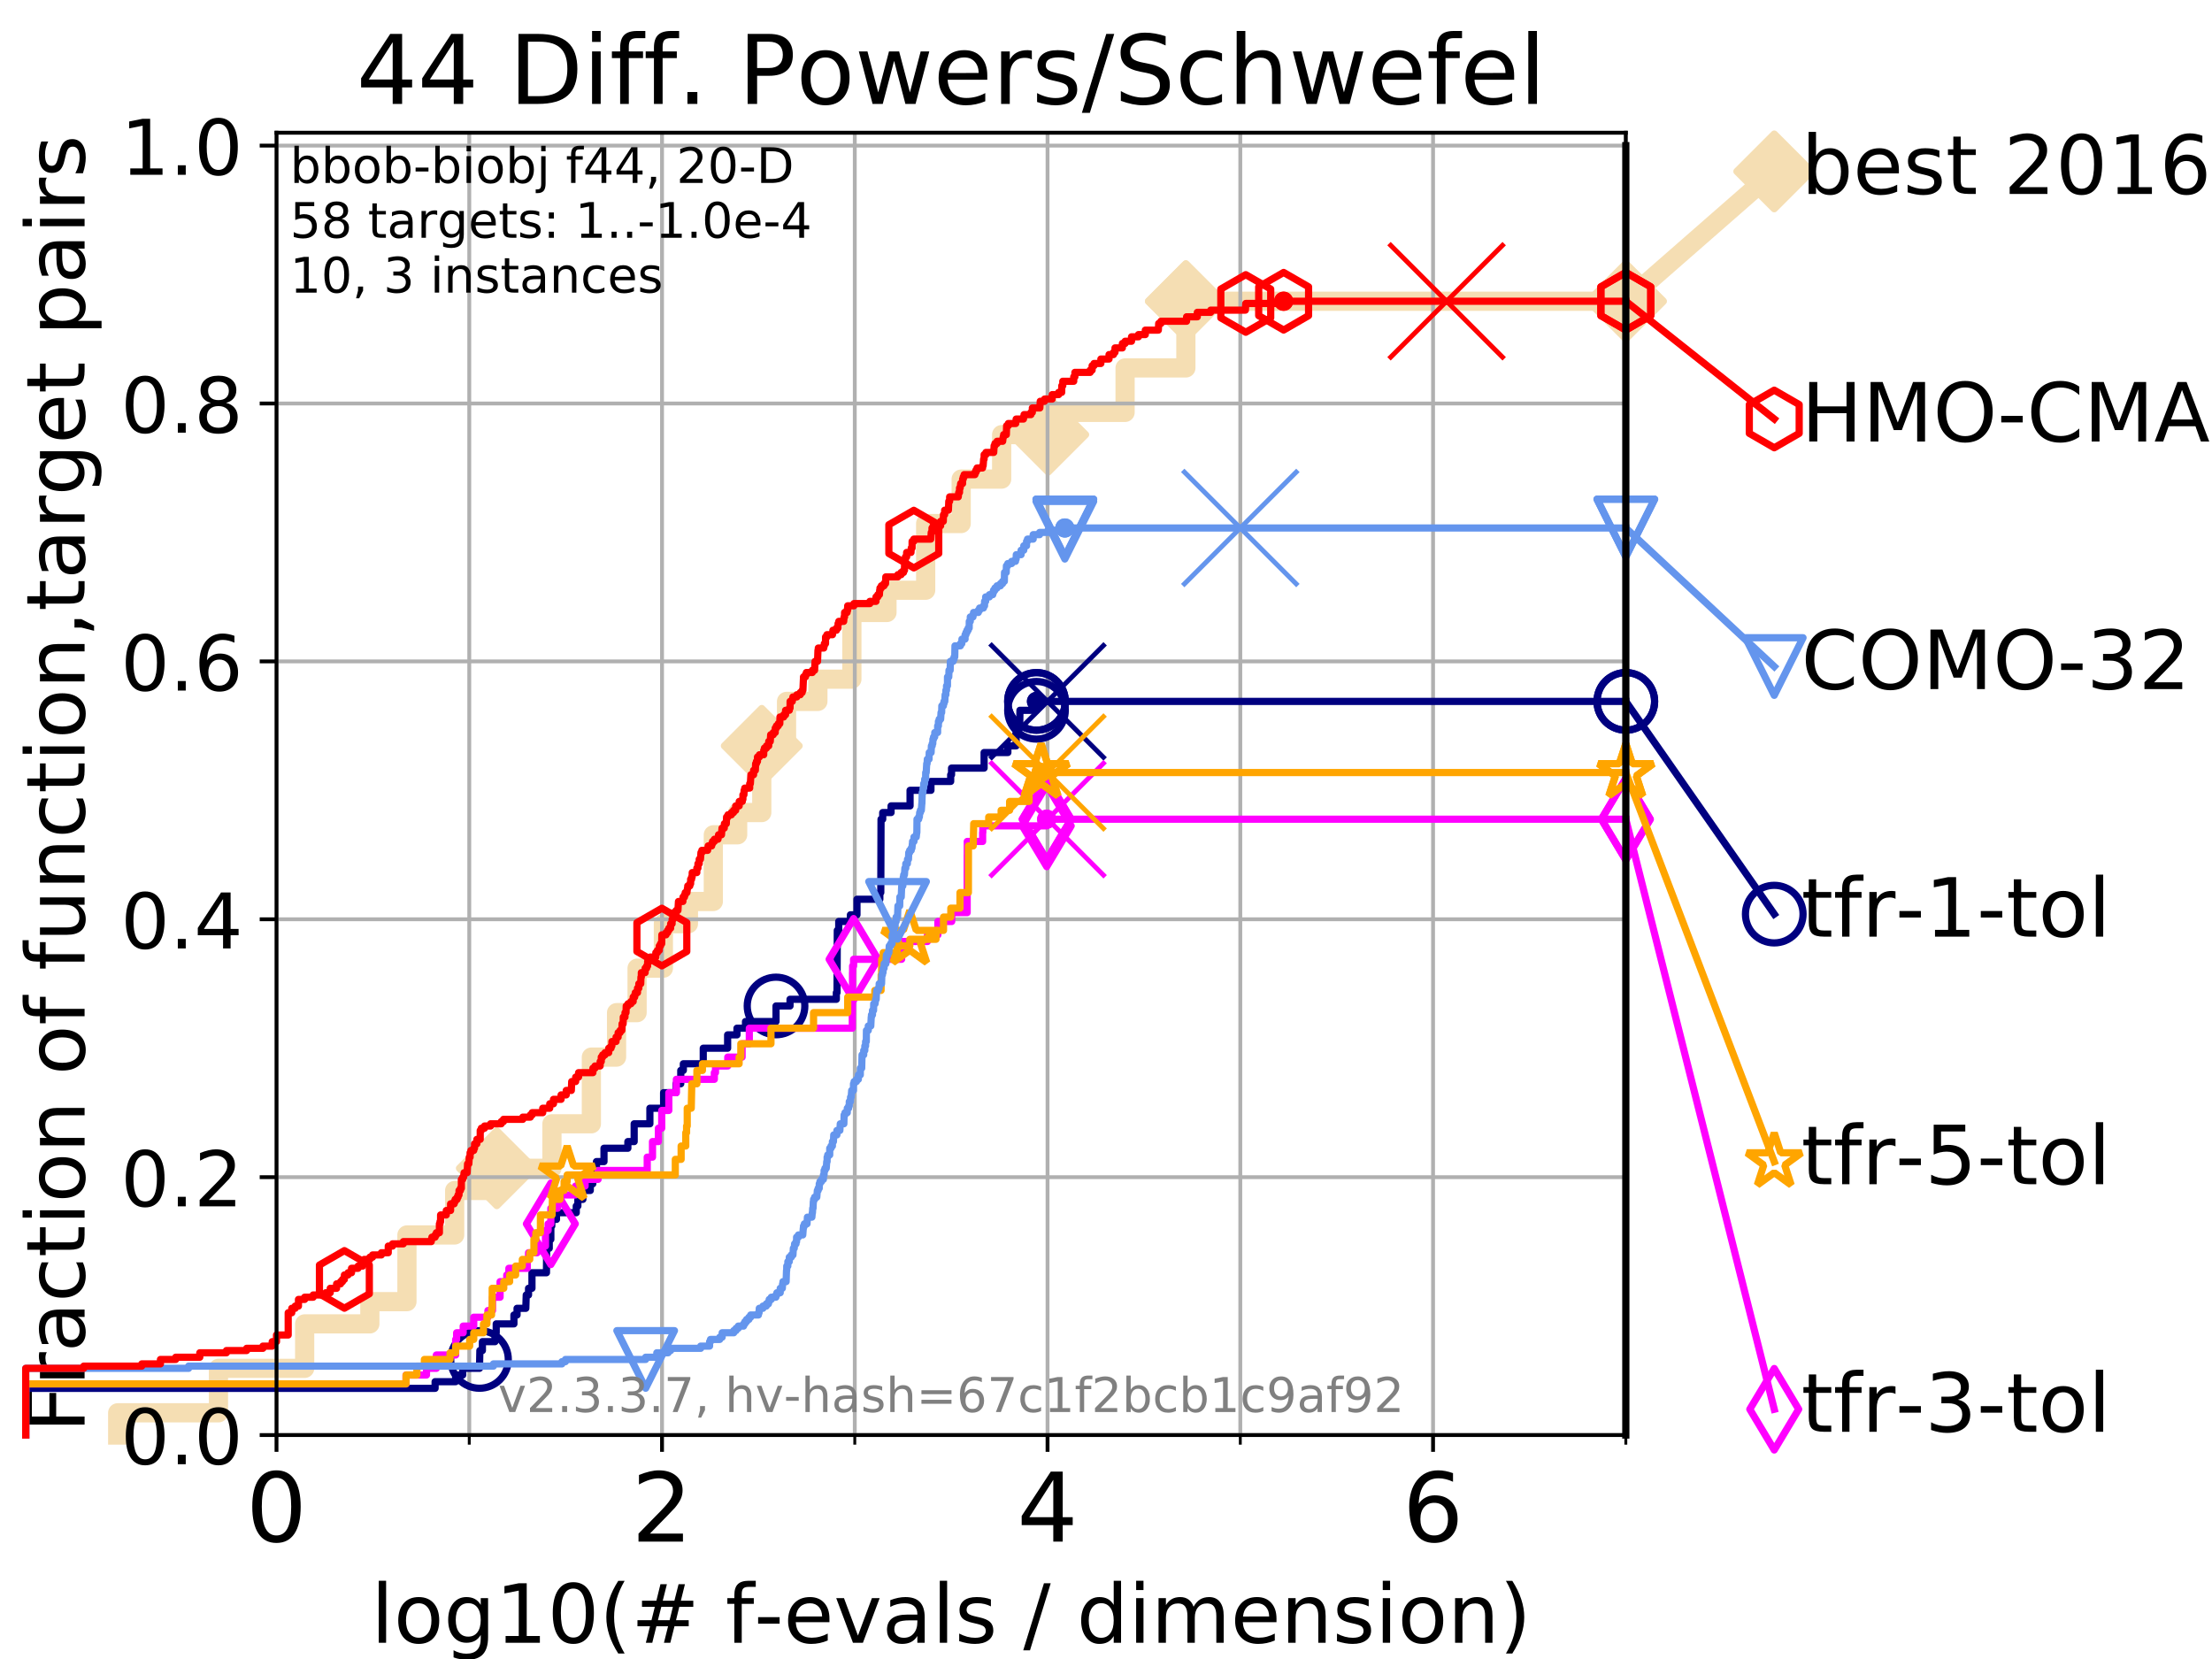 <?xml version="1.0" encoding="utf-8" standalone="no"?>
<!DOCTYPE svg PUBLIC "-//W3C//DTD SVG 1.1//EN"
  "http://www.w3.org/Graphics/SVG/1.1/DTD/svg11.dtd">
<!-- Created with matplotlib (https://matplotlib.org/) -->
<svg height="345.6pt" version="1.1" viewBox="0 0 460.8 345.6" width="460.8pt" xmlns="http://www.w3.org/2000/svg" xmlns:xlink="http://www.w3.org/1999/xlink">
 <defs>
  <style type="text/css">
*{stroke-linecap:butt;stroke-linejoin:round;}
  </style>
 </defs>
 <g id="figure_1">
  <g id="patch_1">
   <path d="M 0 345.6 
L 460.8 345.6 
L 460.8 0 
L 0 0 
z
" style="fill:#ffffff;"/>
  </g>
  <g id="axes_1">
   <g id="patch_2">
    <path d="M 57.6 298.944 
L 338.688 298.944 
L 338.688 27.648 
L 57.6 27.648 
z
" style="fill:#ffffff;"/>
   </g>
   <g id="line2d_1">
    <path d="M 24.516 298.944 
L 24.516 294.313 
L 45.512 294.313 
L 45.512 285.05 
L 63.468 285.05 
L 63.468 275.788 
L 77.047 275.788 
L 77.047 271.157 
L 84.773 271.157 
L 84.773 257.263 
L 94.715 257.263 
L 94.715 248.001 
L 103.498 248.001 
L 103.498 243.37 
L 114.98 243.37 
L 114.98 234.107 
L 123.193 234.107 
L 123.193 220.214 
L 128.441 220.214 
L 128.441 210.951 
L 132.719 210.951 
L 132.719 201.689 
L 138.196 201.689 
L 138.196 192.426 
L 143.414 192.426 
L 143.414 187.795 
L 148.597 187.795 
L 148.597 173.901 
L 153.669 173.901 
L 153.669 169.27 
L 158.69 169.27 
L 158.69 155.377 
L 163.85 155.377 
L 163.85 146.114 
L 170.381 146.114 
L 170.381 141.483 
L 177.461 141.483 
L 177.461 127.589 
L 184.774 127.589 
L 184.774 122.958 
L 192.835 122.958 
L 192.835 109.065 
L 200.229 109.065 
L 200.229 99.802 
L 208.66 99.802 
L 208.66 90.54 
L 218.367 90.54 
L 218.367 85.909 
L 234.376 85.909 
L 234.376 76.646 
L 247.039 76.646 
L 247.039 62.753 
L 338.688 62.753 
" style="fill:none;stroke:#f5deb3;stroke-linecap:square;stroke-width:4;"/>
   </g>
   <g id="line2d_2">
    <defs>
     <path d="M 0 7.778 
L 7.778 0 
L 0 -7.778 
L -7.778 0 
z
" id="m8afeb4e24f" style="stroke:#f5deb3;stroke-linejoin:miter;stroke-width:1.5;"/>
    </defs>
    <g>
     <use style="fill:#f5deb3;stroke:#f5deb3;stroke-linejoin:miter;stroke-width:1.5;" x="103.498" xlink:href="#m8afeb4e24f" y="243.37"/>
     <use style="fill:#f5deb3;stroke:#f5deb3;stroke-linejoin:miter;stroke-width:1.5;" x="158.69" xlink:href="#m8afeb4e24f" y="155.377"/>
     <use style="fill:#f5deb3;stroke:#f5deb3;stroke-linejoin:miter;stroke-width:1.5;" x="218.367" xlink:href="#m8afeb4e24f" y="90.54"/>
     <use style="fill:#f5deb3;stroke:#f5deb3;stroke-linejoin:miter;stroke-width:1.5;" x="247.039" xlink:href="#m8afeb4e24f" y="62.753"/>
     <use style="fill:#f5deb3;stroke:#f5deb3;stroke-linejoin:miter;stroke-width:1.5;" x="247.039" xlink:href="#m8afeb4e24f" y="62.753"/>
     <use style="fill:#f5deb3;stroke:#f5deb3;stroke-linejoin:miter;stroke-width:1.5;" x="338.688" xlink:href="#m8afeb4e24f" y="62.753"/>
    </g>
   </g>
   <g id="line2d_3">
    <path style="fill:none;stroke:#f5deb3;stroke-linecap:square;stroke-width:4;"/>
    <g/>
   </g>
   <g id="line2d_4">
    <path d="M 338.688 62.753 
L 369.608 35.706 
" style="fill:none;stroke:#f5deb3;stroke-linecap:square;stroke-width:4;"/>
    <g>
     <use style="fill:#f5deb3;stroke:#f5deb3;stroke-linejoin:miter;stroke-width:1.5;" x="338.688" xlink:href="#m8afeb4e24f" y="62.753"/>
     <use style="fill:#f5deb3;stroke:#f5deb3;stroke-linejoin:miter;stroke-width:1.5;" x="369.608" xlink:href="#m8afeb4e24f" y="35.706"/>
    </g>
   </g>
   <g id="matplotlib.axis_1">
    <g id="xtick_1">
     <g id="line2d_5">
      <path clip-path="url(#p99f4d69168)" d="M 57.6 298.944 
L 57.6 27.648 
" style="fill:none;stroke:#b0b0b0;stroke-linecap:square;stroke-width:0.8;"/>
     </g>
     <g id="line2d_6">
      <defs>
       <path d="M 0 0 
L 0 3.5 
" id="m1fdb4d8dd4" style="stroke:#000000;stroke-width:0.8;"/>
      </defs>
      <g>
       <use style="stroke:#000000;stroke-width:0.8;" x="57.6" xlink:href="#m1fdb4d8dd4" y="298.944"/>
      </g>
     </g>
     <g id="text_1">
      <!-- 0 -->
      <defs>
       <path d="M 31.781 66.406 
Q 24.172 66.406 20.328 58.906 
Q 16.5 51.422 16.5 36.375 
Q 16.5 21.391 20.328 13.891 
Q 24.172 6.391 31.781 6.391 
Q 39.453 6.391 43.281 13.891 
Q 47.125 21.391 47.125 36.375 
Q 47.125 51.422 43.281 58.906 
Q 39.453 66.406 31.781 66.406 
z
M 31.781 74.219 
Q 44.047 74.219 50.516 64.516 
Q 56.984 54.828 56.984 36.375 
Q 56.984 17.969 50.516 8.266 
Q 44.047 -1.422 31.781 -1.422 
Q 19.531 -1.422 13.062 8.266 
Q 6.594 17.969 6.594 36.375 
Q 6.594 54.828 13.062 64.516 
Q 19.531 74.219 31.781 74.219 
z
" id="DejaVuSans-48"/>
      </defs>
      <g transform="translate(51.237 321.141)scale(0.2 -0.2)">
       <use xlink:href="#DejaVuSans-48"/>
      </g>
     </g>
    </g>
    <g id="xtick_2">
     <g id="line2d_7">
      <path clip-path="url(#p99f4d69168)" d="M 137.911 298.944 
L 137.911 27.648 
" style="fill:none;stroke:#b0b0b0;stroke-linecap:square;stroke-width:0.8;"/>
     </g>
     <g id="line2d_8">
      <g>
       <use style="stroke:#000000;stroke-width:0.8;" x="137.911" xlink:href="#m1fdb4d8dd4" y="298.944"/>
      </g>
     </g>
     <g id="text_2">
      <!-- 2 -->
      <defs>
       <path d="M 19.188 8.297 
L 53.609 8.297 
L 53.609 0 
L 7.328 0 
L 7.328 8.297 
Q 12.938 14.109 22.625 23.891 
Q 32.328 33.688 34.812 36.531 
Q 39.547 41.844 41.422 45.531 
Q 43.312 49.219 43.312 52.781 
Q 43.312 58.594 39.234 62.25 
Q 35.156 65.922 28.609 65.922 
Q 23.969 65.922 18.812 64.312 
Q 13.672 62.703 7.812 59.422 
L 7.812 69.391 
Q 13.766 71.781 18.938 73 
Q 24.125 74.219 28.422 74.219 
Q 39.75 74.219 46.484 68.547 
Q 53.219 62.891 53.219 53.422 
Q 53.219 48.922 51.531 44.891 
Q 49.859 40.875 45.406 35.406 
Q 44.188 33.984 37.641 27.219 
Q 31.109 20.453 19.188 8.297 
z
" id="DejaVuSans-50"/>
      </defs>
      <g transform="translate(131.548 321.141)scale(0.2 -0.2)">
       <use xlink:href="#DejaVuSans-50"/>
      </g>
     </g>
    </g>
    <g id="xtick_3">
     <g id="line2d_9">
      <path clip-path="url(#p99f4d69168)" d="M 218.222 298.944 
L 218.222 27.648 
" style="fill:none;stroke:#b0b0b0;stroke-linecap:square;stroke-width:0.8;"/>
     </g>
     <g id="line2d_10">
      <g>
       <use style="stroke:#000000;stroke-width:0.8;" x="218.222" xlink:href="#m1fdb4d8dd4" y="298.944"/>
      </g>
     </g>
     <g id="text_3">
      <!-- 4 -->
      <defs>
       <path d="M 37.797 64.312 
L 12.891 25.391 
L 37.797 25.391 
z
M 35.203 72.906 
L 47.609 72.906 
L 47.609 25.391 
L 58.016 25.391 
L 58.016 17.188 
L 47.609 17.188 
L 47.609 0 
L 37.797 0 
L 37.797 17.188 
L 4.891 17.188 
L 4.891 26.703 
z
" id="DejaVuSans-52"/>
      </defs>
      <g transform="translate(211.859 321.141)scale(0.2 -0.2)">
       <use xlink:href="#DejaVuSans-52"/>
      </g>
     </g>
    </g>
    <g id="xtick_4">
     <g id="line2d_11">
      <path clip-path="url(#p99f4d69168)" d="M 298.533 298.944 
L 298.533 27.648 
" style="fill:none;stroke:#b0b0b0;stroke-linecap:square;stroke-width:0.8;"/>
     </g>
     <g id="line2d_12">
      <g>
       <use style="stroke:#000000;stroke-width:0.8;" x="298.533" xlink:href="#m1fdb4d8dd4" y="298.944"/>
      </g>
     </g>
     <g id="text_4">
      <!-- 6 -->
      <defs>
       <path d="M 33.016 40.375 
Q 26.375 40.375 22.484 35.828 
Q 18.609 31.297 18.609 23.391 
Q 18.609 15.531 22.484 10.953 
Q 26.375 6.391 33.016 6.391 
Q 39.656 6.391 43.531 10.953 
Q 47.406 15.531 47.406 23.391 
Q 47.406 31.297 43.531 35.828 
Q 39.656 40.375 33.016 40.375 
z
M 52.594 71.297 
L 52.594 62.312 
Q 48.875 64.062 45.094 64.984 
Q 41.312 65.922 37.594 65.922 
Q 27.828 65.922 22.672 59.328 
Q 17.531 52.734 16.797 39.406 
Q 19.672 43.656 24.016 45.922 
Q 28.375 48.188 33.594 48.188 
Q 44.578 48.188 50.953 41.516 
Q 57.328 34.859 57.328 23.391 
Q 57.328 12.156 50.688 5.359 
Q 44.047 -1.422 33.016 -1.422 
Q 20.359 -1.422 13.672 8.266 
Q 6.984 17.969 6.984 36.375 
Q 6.984 53.656 15.188 63.938 
Q 23.391 74.219 37.203 74.219 
Q 40.922 74.219 44.703 73.484 
Q 48.484 72.75 52.594 71.297 
z
" id="DejaVuSans-54"/>
      </defs>
      <g transform="translate(292.17 321.141)scale(0.2 -0.2)">
       <use xlink:href="#DejaVuSans-54"/>
      </g>
     </g>
    </g>
    <g id="xtick_5">
     <g id="line2d_13">
      <path clip-path="url(#p99f4d69168)" d="M 97.755 298.944 
L 97.755 27.648 
" style="fill:none;stroke:#b0b0b0;stroke-linecap:square;stroke-width:0.8;"/>
     </g>
     <g id="line2d_14">
      <defs>
       <path d="M 0 0 
L 0 2 
" id="m1f1e9bacc2" style="stroke:#000000;stroke-width:0.6;"/>
      </defs>
      <g>
       <use style="stroke:#000000;stroke-width:0.6;" x="97.755" xlink:href="#m1f1e9bacc2" y="298.944"/>
      </g>
     </g>
    </g>
    <g id="xtick_6">
     <g id="line2d_15">
      <path clip-path="url(#p99f4d69168)" d="M 178.066 298.944 
L 178.066 27.648 
" style="fill:none;stroke:#b0b0b0;stroke-linecap:square;stroke-width:0.8;"/>
     </g>
     <g id="line2d_16">
      <g>
       <use style="stroke:#000000;stroke-width:0.6;" x="178.066" xlink:href="#m1f1e9bacc2" y="298.944"/>
      </g>
     </g>
    </g>
    <g id="xtick_7">
     <g id="line2d_17">
      <path clip-path="url(#p99f4d69168)" d="M 258.377 298.944 
L 258.377 27.648 
" style="fill:none;stroke:#b0b0b0;stroke-linecap:square;stroke-width:0.8;"/>
     </g>
     <g id="line2d_18">
      <g>
       <use style="stroke:#000000;stroke-width:0.6;" x="258.377" xlink:href="#m1f1e9bacc2" y="298.944"/>
      </g>
     </g>
    </g>
    <g id="xtick_8">
     <g id="line2d_19">
      <path clip-path="url(#p99f4d69168)" d="M 338.688 298.944 
L 338.688 27.648 
" style="fill:none;stroke:#b0b0b0;stroke-linecap:square;stroke-width:0.8;"/>
     </g>
     <g id="line2d_20">
      <g>
       <use style="stroke:#000000;stroke-width:0.6;" x="338.688" xlink:href="#m1f1e9bacc2" y="298.944"/>
      </g>
     </g>
    </g>
    <g id="text_5">
     <!-- log10(# f-evals / dimension) -->
     <defs>
      <path d="M 9.422 75.984 
L 18.406 75.984 
L 18.406 0 
L 9.422 0 
z
" id="DejaVuSans-108"/>
      <path d="M 30.609 48.391 
Q 23.391 48.391 19.188 42.75 
Q 14.984 37.109 14.984 27.297 
Q 14.984 17.484 19.156 11.844 
Q 23.344 6.203 30.609 6.203 
Q 37.797 6.203 41.984 11.859 
Q 46.188 17.531 46.188 27.297 
Q 46.188 37.016 41.984 42.703 
Q 37.797 48.391 30.609 48.391 
z
M 30.609 56 
Q 42.328 56 49.016 48.375 
Q 55.719 40.766 55.719 27.297 
Q 55.719 13.875 49.016 6.219 
Q 42.328 -1.422 30.609 -1.422 
Q 18.844 -1.422 12.172 6.219 
Q 5.516 13.875 5.516 27.297 
Q 5.516 40.766 12.172 48.375 
Q 18.844 56 30.609 56 
z
" id="DejaVuSans-111"/>
      <path d="M 45.406 27.984 
Q 45.406 37.75 41.375 43.109 
Q 37.359 48.484 30.078 48.484 
Q 22.859 48.484 18.828 43.109 
Q 14.797 37.75 14.797 27.984 
Q 14.797 18.266 18.828 12.891 
Q 22.859 7.516 30.078 7.516 
Q 37.359 7.516 41.375 12.891 
Q 45.406 18.266 45.406 27.984 
z
M 54.391 6.781 
Q 54.391 -7.172 48.188 -13.984 
Q 42 -20.797 29.203 -20.797 
Q 24.469 -20.797 20.266 -20.094 
Q 16.062 -19.391 12.109 -17.922 
L 12.109 -9.188 
Q 16.062 -11.328 19.922 -12.344 
Q 23.781 -13.375 27.781 -13.375 
Q 36.625 -13.375 41.016 -8.766 
Q 45.406 -4.156 45.406 5.172 
L 45.406 9.625 
Q 42.625 4.781 38.281 2.391 
Q 33.938 0 27.875 0 
Q 17.828 0 11.672 7.656 
Q 5.516 15.328 5.516 27.984 
Q 5.516 40.672 11.672 48.328 
Q 17.828 56 27.875 56 
Q 33.938 56 38.281 53.609 
Q 42.625 51.219 45.406 46.391 
L 45.406 54.688 
L 54.391 54.688 
z
" id="DejaVuSans-103"/>
      <path d="M 12.406 8.297 
L 28.516 8.297 
L 28.516 63.922 
L 10.984 60.406 
L 10.984 69.391 
L 28.422 72.906 
L 38.281 72.906 
L 38.281 8.297 
L 54.391 8.297 
L 54.391 0 
L 12.406 0 
z
" id="DejaVuSans-49"/>
      <path d="M 31 75.875 
Q 24.469 64.656 21.281 53.656 
Q 18.109 42.672 18.109 31.391 
Q 18.109 20.125 21.312 9.062 
Q 24.516 -2 31 -13.188 
L 23.188 -13.188 
Q 15.875 -1.703 12.234 9.375 
Q 8.594 20.453 8.594 31.391 
Q 8.594 42.281 12.203 53.312 
Q 15.828 64.359 23.188 75.875 
z
" id="DejaVuSans-40"/>
      <path d="M 51.125 44 
L 36.922 44 
L 32.812 27.688 
L 47.125 27.688 
z
M 43.797 71.781 
L 38.719 51.516 
L 52.984 51.516 
L 58.109 71.781 
L 65.922 71.781 
L 60.891 51.516 
L 76.125 51.516 
L 76.125 44 
L 58.984 44 
L 54.984 27.688 
L 70.516 27.688 
L 70.516 20.219 
L 53.078 20.219 
L 48 0 
L 40.188 0 
L 45.219 20.219 
L 30.906 20.219 
L 25.875 0 
L 18.016 0 
L 23.094 20.219 
L 7.719 20.219 
L 7.719 27.688 
L 24.906 27.688 
L 29 44 
L 13.281 44 
L 13.281 51.516 
L 30.906 51.516 
L 35.891 71.781 
z
" id="DejaVuSans-35"/>
      <path id="DejaVuSans-32"/>
      <path d="M 37.109 75.984 
L 37.109 68.5 
L 28.516 68.5 
Q 23.688 68.5 21.797 66.547 
Q 19.922 64.594 19.922 59.516 
L 19.922 54.688 
L 34.719 54.688 
L 34.719 47.703 
L 19.922 47.703 
L 19.922 0 
L 10.891 0 
L 10.891 47.703 
L 2.297 47.703 
L 2.297 54.688 
L 10.891 54.688 
L 10.891 58.5 
Q 10.891 67.625 15.141 71.797 
Q 19.391 75.984 28.609 75.984 
z
" id="DejaVuSans-102"/>
      <path d="M 4.891 31.391 
L 31.203 31.391 
L 31.203 23.391 
L 4.891 23.391 
z
" id="DejaVuSans-45"/>
      <path d="M 56.203 29.594 
L 56.203 25.203 
L 14.891 25.203 
Q 15.484 15.922 20.484 11.062 
Q 25.484 6.203 34.422 6.203 
Q 39.594 6.203 44.453 7.469 
Q 49.312 8.734 54.109 11.281 
L 54.109 2.781 
Q 49.266 0.734 44.188 -0.344 
Q 39.109 -1.422 33.891 -1.422 
Q 20.797 -1.422 13.156 6.188 
Q 5.516 13.812 5.516 26.812 
Q 5.516 40.234 12.766 48.109 
Q 20.016 56 32.328 56 
Q 43.359 56 49.781 48.891 
Q 56.203 41.797 56.203 29.594 
z
M 47.219 32.234 
Q 47.125 39.594 43.094 43.984 
Q 39.062 48.391 32.422 48.391 
Q 24.906 48.391 20.391 44.141 
Q 15.875 39.891 15.188 32.172 
z
" id="DejaVuSans-101"/>
      <path d="M 2.984 54.688 
L 12.5 54.688 
L 29.594 8.797 
L 46.688 54.688 
L 56.203 54.688 
L 35.688 0 
L 23.484 0 
z
" id="DejaVuSans-118"/>
      <path d="M 34.281 27.484 
Q 23.391 27.484 19.188 25 
Q 14.984 22.516 14.984 16.5 
Q 14.984 11.719 18.141 8.906 
Q 21.297 6.109 26.703 6.109 
Q 34.188 6.109 38.703 11.406 
Q 43.219 16.703 43.219 25.484 
L 43.219 27.484 
z
M 52.203 31.203 
L 52.203 0 
L 43.219 0 
L 43.219 8.297 
Q 40.141 3.328 35.547 0.953 
Q 30.953 -1.422 24.312 -1.422 
Q 15.922 -1.422 10.953 3.297 
Q 6 8.016 6 15.922 
Q 6 25.141 12.172 29.828 
Q 18.359 34.516 30.609 34.516 
L 43.219 34.516 
L 43.219 35.406 
Q 43.219 41.609 39.141 45 
Q 35.062 48.391 27.688 48.391 
Q 23 48.391 18.547 47.266 
Q 14.109 46.141 10.016 43.891 
L 10.016 52.203 
Q 14.938 54.109 19.578 55.047 
Q 24.219 56 28.609 56 
Q 40.484 56 46.344 49.844 
Q 52.203 43.703 52.203 31.203 
z
" id="DejaVuSans-97"/>
      <path d="M 44.281 53.078 
L 44.281 44.578 
Q 40.484 46.531 36.375 47.5 
Q 32.281 48.484 27.875 48.484 
Q 21.188 48.484 17.844 46.438 
Q 14.5 44.391 14.5 40.281 
Q 14.5 37.156 16.891 35.375 
Q 19.281 33.594 26.516 31.984 
L 29.594 31.297 
Q 39.156 29.25 43.188 25.516 
Q 47.219 21.781 47.219 15.094 
Q 47.219 7.469 41.188 3.016 
Q 35.156 -1.422 24.609 -1.422 
Q 20.219 -1.422 15.453 -0.562 
Q 10.688 0.297 5.422 2 
L 5.422 11.281 
Q 10.406 8.688 15.234 7.391 
Q 20.062 6.109 24.812 6.109 
Q 31.156 6.109 34.562 8.281 
Q 37.984 10.453 37.984 14.406 
Q 37.984 18.062 35.516 20.016 
Q 33.062 21.969 24.703 23.781 
L 21.578 24.516 
Q 13.234 26.266 9.516 29.906 
Q 5.812 33.547 5.812 39.891 
Q 5.812 47.609 11.281 51.797 
Q 16.75 56 26.812 56 
Q 31.781 56 36.172 55.266 
Q 40.578 54.547 44.281 53.078 
z
" id="DejaVuSans-115"/>
      <path d="M 25.391 72.906 
L 33.688 72.906 
L 8.297 -9.281 
L 0 -9.281 
z
" id="DejaVuSans-47"/>
      <path d="M 45.406 46.391 
L 45.406 75.984 
L 54.391 75.984 
L 54.391 0 
L 45.406 0 
L 45.406 8.203 
Q 42.578 3.328 38.25 0.953 
Q 33.938 -1.422 27.875 -1.422 
Q 17.969 -1.422 11.734 6.484 
Q 5.516 14.406 5.516 27.297 
Q 5.516 40.188 11.734 48.094 
Q 17.969 56 27.875 56 
Q 33.938 56 38.25 53.625 
Q 42.578 51.266 45.406 46.391 
z
M 14.797 27.297 
Q 14.797 17.391 18.875 11.75 
Q 22.953 6.109 30.078 6.109 
Q 37.203 6.109 41.297 11.75 
Q 45.406 17.391 45.406 27.297 
Q 45.406 37.203 41.297 42.844 
Q 37.203 48.484 30.078 48.484 
Q 22.953 48.484 18.875 42.844 
Q 14.797 37.203 14.797 27.297 
z
" id="DejaVuSans-100"/>
      <path d="M 9.422 54.688 
L 18.406 54.688 
L 18.406 0 
L 9.422 0 
z
M 9.422 75.984 
L 18.406 75.984 
L 18.406 64.594 
L 9.422 64.594 
z
" id="DejaVuSans-105"/>
      <path d="M 52 44.188 
Q 55.375 50.25 60.062 53.125 
Q 64.75 56 71.094 56 
Q 79.641 56 84.281 50.016 
Q 88.922 44.047 88.922 33.016 
L 88.922 0 
L 79.891 0 
L 79.891 32.719 
Q 79.891 40.578 77.094 44.375 
Q 74.312 48.188 68.609 48.188 
Q 61.625 48.188 57.562 43.547 
Q 53.516 38.922 53.516 30.906 
L 53.516 0 
L 44.484 0 
L 44.484 32.719 
Q 44.484 40.625 41.703 44.406 
Q 38.922 48.188 33.109 48.188 
Q 26.219 48.188 22.156 43.531 
Q 18.109 38.875 18.109 30.906 
L 18.109 0 
L 9.078 0 
L 9.078 54.688 
L 18.109 54.688 
L 18.109 46.188 
Q 21.188 51.219 25.484 53.609 
Q 29.781 56 35.688 56 
Q 41.656 56 45.828 52.969 
Q 50 49.953 52 44.188 
z
" id="DejaVuSans-109"/>
      <path d="M 54.891 33.016 
L 54.891 0 
L 45.906 0 
L 45.906 32.719 
Q 45.906 40.484 42.875 44.328 
Q 39.844 48.188 33.797 48.188 
Q 26.516 48.188 22.312 43.547 
Q 18.109 38.922 18.109 30.906 
L 18.109 0 
L 9.078 0 
L 9.078 54.688 
L 18.109 54.688 
L 18.109 46.188 
Q 21.344 51.125 25.703 53.562 
Q 30.078 56 35.797 56 
Q 45.219 56 50.047 50.172 
Q 54.891 44.344 54.891 33.016 
z
" id="DejaVuSans-110"/>
      <path d="M 8.016 75.875 
L 15.828 75.875 
Q 23.141 64.359 26.781 53.312 
Q 30.422 42.281 30.422 31.391 
Q 30.422 20.453 26.781 9.375 
Q 23.141 -1.703 15.828 -13.188 
L 8.016 -13.188 
Q 14.5 -2 17.703 9.062 
Q 20.906 20.125 20.906 31.391 
Q 20.906 42.672 17.703 53.656 
Q 14.5 64.656 8.016 75.875 
z
" id="DejaVuSans-41"/>
     </defs>
     <g transform="translate(77.303 342.218)scale(0.17 -0.17)">
      <use xlink:href="#DejaVuSans-108"/>
      <use x="27.783" xlink:href="#DejaVuSans-111"/>
      <use x="88.965" xlink:href="#DejaVuSans-103"/>
      <use x="152.441" xlink:href="#DejaVuSans-49"/>
      <use x="216.064" xlink:href="#DejaVuSans-48"/>
      <use x="279.688" xlink:href="#DejaVuSans-40"/>
      <use x="318.701" xlink:href="#DejaVuSans-35"/>
      <use x="402.49" xlink:href="#DejaVuSans-32"/>
      <use x="434.277" xlink:href="#DejaVuSans-102"/>
      <use x="469.404" xlink:href="#DejaVuSans-45"/>
      <use x="505.488" xlink:href="#DejaVuSans-101"/>
      <use x="567.012" xlink:href="#DejaVuSans-118"/>
      <use x="626.191" xlink:href="#DejaVuSans-97"/>
      <use x="687.471" xlink:href="#DejaVuSans-108"/>
      <use x="715.254" xlink:href="#DejaVuSans-115"/>
      <use x="767.354" xlink:href="#DejaVuSans-32"/>
      <use x="799.141" xlink:href="#DejaVuSans-47"/>
      <use x="832.832" xlink:href="#DejaVuSans-32"/>
      <use x="864.619" xlink:href="#DejaVuSans-100"/>
      <use x="928.096" xlink:href="#DejaVuSans-105"/>
      <use x="955.879" xlink:href="#DejaVuSans-109"/>
      <use x="1053.291" xlink:href="#DejaVuSans-101"/>
      <use x="1114.814" xlink:href="#DejaVuSans-110"/>
      <use x="1178.193" xlink:href="#DejaVuSans-115"/>
      <use x="1230.293" xlink:href="#DejaVuSans-105"/>
      <use x="1258.076" xlink:href="#DejaVuSans-111"/>
      <use x="1319.258" xlink:href="#DejaVuSans-110"/>
      <use x="1382.637" xlink:href="#DejaVuSans-41"/>
     </g>
    </g>
   </g>
   <g id="matplotlib.axis_2">
    <g id="ytick_1">
     <g id="line2d_21">
      <path clip-path="url(#p99f4d69168)" d="M 57.6 298.944 
L 338.688 298.944 
" style="fill:none;stroke:#b0b0b0;stroke-linecap:square;stroke-width:0.8;"/>
     </g>
     <g id="line2d_22">
      <defs>
       <path d="M 0 0 
L -3.5 0 
" id="mcdc4ac005f" style="stroke:#000000;stroke-width:0.8;"/>
      </defs>
      <g>
       <use style="stroke:#000000;stroke-width:0.8;" x="57.6" xlink:href="#mcdc4ac005f" y="298.944"/>
      </g>
     </g>
     <g id="text_6">
      <!-- 0.0 -->
      <defs>
       <path d="M 10.688 12.406 
L 21 12.406 
L 21 0 
L 10.688 0 
z
" id="DejaVuSans-46"/>
      </defs>
      <g transform="translate(25.155 305.023)scale(0.16 -0.16)">
       <use xlink:href="#DejaVuSans-48"/>
       <use x="63.623" xlink:href="#DejaVuSans-46"/>
       <use x="95.41" xlink:href="#DejaVuSans-48"/>
      </g>
     </g>
    </g>
    <g id="ytick_2">
     <g id="line2d_23">
      <path clip-path="url(#p99f4d69168)" d="M 57.6 245.222 
L 338.688 245.222 
" style="fill:none;stroke:#b0b0b0;stroke-linecap:square;stroke-width:0.8;"/>
     </g>
     <g id="line2d_24">
      <g>
       <use style="stroke:#000000;stroke-width:0.8;" x="57.6" xlink:href="#mcdc4ac005f" y="245.222"/>
      </g>
     </g>
     <g id="text_7">
      <!-- 0.2 -->
      <g transform="translate(25.155 251.301)scale(0.16 -0.16)">
       <use xlink:href="#DejaVuSans-48"/>
       <use x="63.623" xlink:href="#DejaVuSans-46"/>
       <use x="95.41" xlink:href="#DejaVuSans-50"/>
      </g>
     </g>
    </g>
    <g id="ytick_3">
     <g id="line2d_25">
      <path clip-path="url(#p99f4d69168)" d="M 57.6 191.5 
L 338.688 191.5 
" style="fill:none;stroke:#b0b0b0;stroke-linecap:square;stroke-width:0.8;"/>
     </g>
     <g id="line2d_26">
      <g>
       <use style="stroke:#000000;stroke-width:0.8;" x="57.6" xlink:href="#mcdc4ac005f" y="191.5"/>
      </g>
     </g>
     <g id="text_8">
      <!-- 0.4 -->
      <g transform="translate(25.155 197.579)scale(0.16 -0.16)">
       <use xlink:href="#DejaVuSans-48"/>
       <use x="63.623" xlink:href="#DejaVuSans-46"/>
       <use x="95.41" xlink:href="#DejaVuSans-52"/>
      </g>
     </g>
    </g>
    <g id="ytick_4">
     <g id="line2d_27">
      <path clip-path="url(#p99f4d69168)" d="M 57.6 137.778 
L 338.688 137.778 
" style="fill:none;stroke:#b0b0b0;stroke-linecap:square;stroke-width:0.8;"/>
     </g>
     <g id="line2d_28">
      <g>
       <use style="stroke:#000000;stroke-width:0.8;" x="57.6" xlink:href="#mcdc4ac005f" y="137.778"/>
      </g>
     </g>
     <g id="text_9">
      <!-- 0.6 -->
      <g transform="translate(25.155 143.857)scale(0.16 -0.16)">
       <use xlink:href="#DejaVuSans-48"/>
       <use x="63.623" xlink:href="#DejaVuSans-46"/>
       <use x="95.41" xlink:href="#DejaVuSans-54"/>
      </g>
     </g>
    </g>
    <g id="ytick_5">
     <g id="line2d_29">
      <path clip-path="url(#p99f4d69168)" d="M 57.6 84.056 
L 338.688 84.056 
" style="fill:none;stroke:#b0b0b0;stroke-linecap:square;stroke-width:0.8;"/>
     </g>
     <g id="line2d_30">
      <g>
       <use style="stroke:#000000;stroke-width:0.8;" x="57.6" xlink:href="#mcdc4ac005f" y="84.056"/>
      </g>
     </g>
     <g id="text_10">
      <!-- 0.8 -->
      <defs>
       <path d="M 31.781 34.625 
Q 24.75 34.625 20.719 30.859 
Q 16.703 27.094 16.703 20.516 
Q 16.703 13.922 20.719 10.156 
Q 24.75 6.391 31.781 6.391 
Q 38.812 6.391 42.859 10.172 
Q 46.922 13.969 46.922 20.516 
Q 46.922 27.094 42.891 30.859 
Q 38.875 34.625 31.781 34.625 
z
M 21.922 38.812 
Q 15.578 40.375 12.031 44.719 
Q 8.5 49.078 8.5 55.328 
Q 8.5 64.062 14.719 69.141 
Q 20.953 74.219 31.781 74.219 
Q 42.672 74.219 48.875 69.141 
Q 55.078 64.062 55.078 55.328 
Q 55.078 49.078 51.531 44.719 
Q 48 40.375 41.703 38.812 
Q 48.828 37.156 52.797 32.312 
Q 56.781 27.484 56.781 20.516 
Q 56.781 9.906 50.312 4.234 
Q 43.844 -1.422 31.781 -1.422 
Q 19.734 -1.422 13.25 4.234 
Q 6.781 9.906 6.781 20.516 
Q 6.781 27.484 10.781 32.312 
Q 14.797 37.156 21.922 38.812 
z
M 18.312 54.391 
Q 18.312 48.734 21.844 45.562 
Q 25.391 42.391 31.781 42.391 
Q 38.141 42.391 41.719 45.562 
Q 45.312 48.734 45.312 54.391 
Q 45.312 60.062 41.719 63.234 
Q 38.141 66.406 31.781 66.406 
Q 25.391 66.406 21.844 63.234 
Q 18.312 60.062 18.312 54.391 
z
" id="DejaVuSans-56"/>
      </defs>
      <g transform="translate(25.155 90.135)scale(0.16 -0.16)">
       <use xlink:href="#DejaVuSans-48"/>
       <use x="63.623" xlink:href="#DejaVuSans-46"/>
       <use x="95.41" xlink:href="#DejaVuSans-56"/>
      </g>
     </g>
    </g>
    <g id="ytick_6">
     <g id="line2d_31">
      <path clip-path="url(#p99f4d69168)" d="M 57.6 30.334 
L 338.688 30.334 
" style="fill:none;stroke:#b0b0b0;stroke-linecap:square;stroke-width:0.8;"/>
     </g>
     <g id="line2d_32">
      <g>
       <use style="stroke:#000000;stroke-width:0.8;" x="57.6" xlink:href="#mcdc4ac005f" y="30.334"/>
      </g>
     </g>
     <g id="text_11">
      <!-- 1.0 -->
      <g transform="translate(25.155 36.413)scale(0.16 -0.16)">
       <use xlink:href="#DejaVuSans-49"/>
       <use x="63.623" xlink:href="#DejaVuSans-46"/>
       <use x="95.41" xlink:href="#DejaVuSans-48"/>
      </g>
     </g>
    </g>
    <g id="text_12">
     <!-- Fraction of function,target pairs -->
     <defs>
      <path d="M 9.812 72.906 
L 51.703 72.906 
L 51.703 64.594 
L 19.672 64.594 
L 19.672 43.109 
L 48.578 43.109 
L 48.578 34.812 
L 19.672 34.812 
L 19.672 0 
L 9.812 0 
z
" id="DejaVuSans-70"/>
      <path d="M 41.109 46.297 
Q 39.594 47.172 37.812 47.578 
Q 36.031 48 33.891 48 
Q 26.266 48 22.188 43.047 
Q 18.109 38.094 18.109 28.812 
L 18.109 0 
L 9.078 0 
L 9.078 54.688 
L 18.109 54.688 
L 18.109 46.188 
Q 20.953 51.172 25.484 53.578 
Q 30.031 56 36.531 56 
Q 37.453 56 38.578 55.875 
Q 39.703 55.766 41.062 55.516 
z
" id="DejaVuSans-114"/>
      <path d="M 48.781 52.594 
L 48.781 44.188 
Q 44.969 46.297 41.141 47.344 
Q 37.312 48.391 33.406 48.391 
Q 24.656 48.391 19.812 42.844 
Q 14.984 37.312 14.984 27.297 
Q 14.984 17.281 19.812 11.734 
Q 24.656 6.203 33.406 6.203 
Q 37.312 6.203 41.141 7.25 
Q 44.969 8.297 48.781 10.406 
L 48.781 2.094 
Q 45.016 0.344 40.984 -0.531 
Q 36.969 -1.422 32.422 -1.422 
Q 20.062 -1.422 12.781 6.344 
Q 5.516 14.109 5.516 27.297 
Q 5.516 40.672 12.859 48.328 
Q 20.219 56 33.016 56 
Q 37.156 56 41.109 55.141 
Q 45.062 54.297 48.781 52.594 
z
" id="DejaVuSans-99"/>
      <path d="M 18.312 70.219 
L 18.312 54.688 
L 36.812 54.688 
L 36.812 47.703 
L 18.312 47.703 
L 18.312 18.016 
Q 18.312 11.328 20.141 9.422 
Q 21.969 7.516 27.594 7.516 
L 36.812 7.516 
L 36.812 0 
L 27.594 0 
Q 17.188 0 13.234 3.875 
Q 9.281 7.766 9.281 18.016 
L 9.281 47.703 
L 2.688 47.703 
L 2.688 54.688 
L 9.281 54.688 
L 9.281 70.219 
z
" id="DejaVuSans-116"/>
      <path d="M 8.5 21.578 
L 8.5 54.688 
L 17.484 54.688 
L 17.484 21.922 
Q 17.484 14.156 20.5 10.266 
Q 23.531 6.391 29.594 6.391 
Q 36.859 6.391 41.078 11.031 
Q 45.312 15.672 45.312 23.688 
L 45.312 54.688 
L 54.297 54.688 
L 54.297 0 
L 45.312 0 
L 45.312 8.406 
Q 42.047 3.422 37.719 1 
Q 33.406 -1.422 27.688 -1.422 
Q 18.266 -1.422 13.375 4.438 
Q 8.5 10.297 8.5 21.578 
z
M 31.109 56 
z
" id="DejaVuSans-117"/>
      <path d="M 11.719 12.406 
L 22.016 12.406 
L 22.016 4 
L 14.016 -11.625 
L 7.719 -11.625 
L 11.719 4 
z
" id="DejaVuSans-44"/>
      <path d="M 18.109 8.203 
L 18.109 -20.797 
L 9.078 -20.797 
L 9.078 54.688 
L 18.109 54.688 
L 18.109 46.391 
Q 20.953 51.266 25.266 53.625 
Q 29.594 56 35.594 56 
Q 45.562 56 51.781 48.094 
Q 58.016 40.188 58.016 27.297 
Q 58.016 14.406 51.781 6.484 
Q 45.562 -1.422 35.594 -1.422 
Q 29.594 -1.422 25.266 0.953 
Q 20.953 3.328 18.109 8.203 
z
M 48.688 27.297 
Q 48.688 37.203 44.609 42.844 
Q 40.531 48.484 33.406 48.484 
Q 26.266 48.484 22.188 42.844 
Q 18.109 37.203 18.109 27.297 
Q 18.109 17.391 22.188 11.75 
Q 26.266 6.109 33.406 6.109 
Q 40.531 6.109 44.609 11.75 
Q 48.688 17.391 48.688 27.297 
z
" id="DejaVuSans-112"/>
     </defs>
     <g transform="translate(17.62 298.435)rotate(-90)scale(0.17 -0.17)">
      <use xlink:href="#DejaVuSans-70"/>
      <use x="57.41" xlink:href="#DejaVuSans-114"/>
      <use x="98.523" xlink:href="#DejaVuSans-97"/>
      <use x="159.803" xlink:href="#DejaVuSans-99"/>
      <use x="214.783" xlink:href="#DejaVuSans-116"/>
      <use x="253.992" xlink:href="#DejaVuSans-105"/>
      <use x="281.775" xlink:href="#DejaVuSans-111"/>
      <use x="342.957" xlink:href="#DejaVuSans-110"/>
      <use x="406.336" xlink:href="#DejaVuSans-32"/>
      <use x="438.123" xlink:href="#DejaVuSans-111"/>
      <use x="499.305" xlink:href="#DejaVuSans-102"/>
      <use x="534.51" xlink:href="#DejaVuSans-32"/>
      <use x="566.297" xlink:href="#DejaVuSans-102"/>
      <use x="601.502" xlink:href="#DejaVuSans-117"/>
      <use x="664.881" xlink:href="#DejaVuSans-110"/>
      <use x="728.26" xlink:href="#DejaVuSans-99"/>
      <use x="783.24" xlink:href="#DejaVuSans-116"/>
      <use x="822.449" xlink:href="#DejaVuSans-105"/>
      <use x="850.232" xlink:href="#DejaVuSans-111"/>
      <use x="911.414" xlink:href="#DejaVuSans-110"/>
      <use x="974.793" xlink:href="#DejaVuSans-44"/>
      <use x="1006.58" xlink:href="#DejaVuSans-116"/>
      <use x="1045.789" xlink:href="#DejaVuSans-97"/>
      <use x="1107.068" xlink:href="#DejaVuSans-114"/>
      <use x="1148.166" xlink:href="#DejaVuSans-103"/>
      <use x="1211.643" xlink:href="#DejaVuSans-101"/>
      <use x="1273.166" xlink:href="#DejaVuSans-116"/>
      <use x="1312.375" xlink:href="#DejaVuSans-32"/>
      <use x="1344.162" xlink:href="#DejaVuSans-112"/>
      <use x="1407.639" xlink:href="#DejaVuSans-97"/>
      <use x="1468.918" xlink:href="#DejaVuSans-105"/>
      <use x="1496.701" xlink:href="#DejaVuSans-114"/>
      <use x="1537.814" xlink:href="#DejaVuSans-115"/>
     </g>
    </g>
   </g>
   <g id="line2d_33">
    <defs>
     <path d="M 0 1.5 
C 0.398 1.5 0.779 1.342 1.061 1.061 
C 1.342 0.779 1.5 0.398 1.5 0 
C 1.5 -0.398 1.342 -0.779 1.061 -1.061 
C 0.779 -1.342 0.398 -1.5 0 -1.5 
C -0.398 -1.5 -0.779 -1.342 -1.061 -1.061 
C -1.342 -0.779 -1.5 -0.398 -1.5 0 
C -1.5 0.398 -1.342 0.779 -1.061 1.061 
C -0.779 1.342 -0.398 1.5 0 1.5 
z
" id="m0cd86b08b7" style="stroke:#f5deb3;"/>
    </defs>
    <g>
     <use style="fill:#f5deb3;stroke:#f5deb3;" x="247.039" xlink:href="#m0cd86b08b7" y="62.753"/>
     <use style="fill:#f5deb3;stroke:#f5deb3;" x="247.039" xlink:href="#m0cd86b08b7" y="62.753"/>
    </g>
   </g>
   <g id="line2d_34">
    <defs>
     <path d="M 0 1.5 
C 0.398 1.5 0.779 1.342 1.061 1.061 
C 1.342 0.779 1.5 0.398 1.5 0 
C 1.5 -0.398 1.342 -0.779 1.061 -1.061 
C 0.779 -1.342 0.398 -1.5 0 -1.5 
C -0.398 -1.5 -0.779 -1.342 -1.061 -1.061 
C -1.342 -0.779 -1.5 -0.398 -1.5 0 
C -1.5 0.398 -1.342 0.779 -1.061 1.061 
C -0.779 1.342 -0.398 1.5 0 1.5 
z
" id="mccd5cfc713" style="stroke:#000080;"/>
    </defs>
    <g>
     <use style="fill:#000080;stroke:#000080;" x="215.921" xlink:href="#mccd5cfc713" y="146.114"/>
     <use style="fill:#000080;stroke:#000080;" x="215.921" xlink:href="#mccd5cfc713" y="146.114"/>
    </g>
   </g>
   <g id="line2d_35">
    <path d="M 5.357 298.944 
L 5.357 289.218 
L 90.641 289.218 
L 90.641 287.829 
L 94.921 287.829 
L 94.921 286.44 
L 96.396 286.44 
L 96.396 285.05 
L 99.887 285.05 
L 99.964 281.345 
L 100.493 281.345 
L 100.493 279.493 
L 103.118 279.493 
L 103.118 277.64 
L 103.372 277.64 
L 103.372 275.788 
L 107.06 275.788 
L 107.06 273.935 
L 107.713 273.935 
L 107.713 272.546 
L 109.536 272.546 
L 109.624 269.767 
L 110.103 269.767 
L 110.103 268.378 
L 110.818 268.378 
L 110.818 265.136 
L 113.839 265.136 
L 113.874 260.042 
L 114.419 260.042 
L 114.419 258.189 
L 114.751 258.189 
L 114.751 255.411 
L 114.947 255.411 
L 114.947 254.021 
L 115.928 254.021 
L 115.928 252.632 
L 120.045 252.632 
L 120.045 251.243 
L 120.382 251.243 
L 120.382 249.853 
L 121.423 249.853 
L 121.423 248.001 
L 122.968 248.001 
L 122.968 246.611 
L 123.494 246.611 
L 123.494 244.759 
L 124.255 244.759 
L 124.255 241.98 
L 125.823 241.98 
L 125.823 239.201 
L 130.796 239.201 
L 130.796 237.812 
L 132.109 237.812 
L 132.109 234.107 
L 135.382 234.107 
L 135.382 230.865 
L 138.239 230.865 
L 138.239 227.623 
L 140.827 227.623 
L 140.827 225.771 
L 141.816 225.771 
L 141.816 222.992 
L 142.352 222.992 
L 142.352 221.603 
L 146.501 221.603 
L 146.501 218.361 
L 151.578 218.361 
L 151.578 215.582 
L 153.524 215.582 
L 153.524 214.193 
L 155.3 214.193 
L 155.3 212.804 
L 161.661 212.804 
L 161.661 209.562 
L 164.577 209.562 
L 164.577 208.172 
L 174.224 208.172 
L 174.224 206.783 
L 174.367 206.783 
L 174.423 193.816 
L 174.723 193.816 
L 174.723 191.963 
L 177.156 191.963 
L 177.156 190.574 
L 178.525 190.574 
L 178.525 187.332 
L 183.285 187.332 
L 183.285 185.943 
L 183.485 185.943 
L 183.535 170.66 
L 183.885 170.66 
L 183.885 169.27 
L 185.626 169.27 
L 185.626 167.881 
L 189.582 167.881 
L 189.582 164.639 
L 193.934 164.639 
L 193.934 162.787 
L 198.045 162.787 
L 198.045 161.397 
L 198.224 161.397 
L 198.224 160.008 
L 205.007 160.008 
L 205.007 156.766 
L 209.957 156.766 
L 209.957 155.377 
L 211.682 155.377 
L 211.682 152.598 
L 212.2 152.598 
L 212.2 150.745 
L 212.436 150.745 
L 212.471 147.967 
L 215.921 147.967 
L 215.921 146.114 
L 338.688 146.114 
L 338.688 146.114 
" style="fill:none;stroke:#000080;stroke-linecap:square;stroke-width:1.5;"/>
   </g>
   <g id="line2d_36">
    <defs>
     <path d="M 0 6 
C 1.591 6 3.117 5.368 4.243 4.243 
C 5.368 3.117 6 1.591 6 0 
C 6 -1.591 5.368 -3.117 4.243 -4.243 
C 3.117 -5.368 1.591 -6 0 -6 
C -1.591 -6 -3.117 -5.368 -4.243 -4.243 
C -5.368 -3.117 -6 -1.591 -6 0 
C -6 1.591 -5.368 3.117 -4.243 4.243 
C -3.117 5.368 -1.591 6 0 6 
z
" id="ma789027f14" style="stroke:#000080;stroke-width:1.5;"/>
    </defs>
    <g>
     <use style="fill-opacity:0;stroke:#000080;stroke-width:1.5;" x="99.887" xlink:href="#ma789027f14" y="283.198"/>
     <use style="fill-opacity:0;stroke:#000080;stroke-width:1.5;" x="161.661" xlink:href="#ma789027f14" y="209.562"/>
     <use style="fill-opacity:0;stroke:#000080;stroke-width:1.5;" x="215.921" xlink:href="#ma789027f14" y="147.967"/>
     <use style="fill-opacity:0;stroke:#000080;stroke-width:1.5;" x="215.921" xlink:href="#ma789027f14" y="146.114"/>
     <use style="fill-opacity:0;stroke:#000080;stroke-width:1.5;" x="215.921" xlink:href="#ma789027f14" y="146.114"/>
     <use style="fill-opacity:0;stroke:#000080;stroke-width:1.5;" x="338.688" xlink:href="#ma789027f14" y="146.114"/>
    </g>
   </g>
   <g id="line2d_37">
    <path style="fill:none;stroke:#000080;stroke-linecap:square;stroke-width:1.5;"/>
    <g/>
   </g>
   <g id="line2d_38">
    <path clip-path="url(#p99f4d69168)" d="M 218.223 146.114 
" style="fill:none;stroke:#000080;stroke-linecap:square;stroke-width:1.5;"/>
    <defs>
     <path d="M -12 12 
L 12 -12 
M -12 -12 
L 12 12 
" id="m6bd7ebd204" style="stroke:#000080;"/>
    </defs>
    <g clip-path="url(#p99f4d69168)">
     <use style="fill:#000080;stroke:#000080;" x="218.223" xlink:href="#m6bd7ebd204" y="146.114"/>
    </g>
   </g>
   <g id="line2d_39">
    <defs>
     <path d="M 0 1.5 
C 0.398 1.5 0.779 1.342 1.061 1.061 
C 1.342 0.779 1.5 0.398 1.5 0 
C 1.5 -0.398 1.342 -0.779 1.061 -1.061 
C 0.779 -1.342 0.398 -1.5 0 -1.5 
C -0.398 -1.5 -0.779 -1.342 -1.061 -1.061 
C -1.342 -0.779 -1.5 -0.398 -1.5 0 
C -1.5 0.398 -1.342 0.779 -1.061 1.061 
C -0.779 1.342 -0.398 1.5 0 1.5 
z
" id="m7f0b17123d" style="stroke:#ff00ff;"/>
    </defs>
    <g>
     <use style="fill:#ff00ff;stroke:#ff00ff;" x="218.051" xlink:href="#m7f0b17123d" y="170.66"/>
     <use style="fill:#ff00ff;stroke:#ff00ff;" x="218.051" xlink:href="#m7f0b17123d" y="170.66"/>
    </g>
   </g>
   <g id="line2d_40">
    <path d="M 5.357 298.944 
L 5.357 288.292 
L 84.588 288.292 
L 84.588 286.44 
L 88.847 286.44 
L 88.847 285.05 
L 90.901 285.05 
L 90.901 282.272 
L 94.921 282.272 
L 94.921 279.03 
L 95.125 279.03 
L 95.125 277.64 
L 96.49 277.64 
L 96.49 276.251 
L 98.689 276.251 
L 98.689 274.399 
L 101.647 274.399 
L 101.647 273.009 
L 102.597 273.009 
L 102.597 270.231 
L 104.175 270.231 
L 104.175 266.989 
L 105.566 266.989 
L 105.566 265.599 
L 106.006 265.599 
L 106.006 264.21 
L 109.843 264.21 
L 109.843 262.357 
L 110.103 262.357 
L 110.103 260.968 
L 111.897 260.968 
L 111.897 259.579 
L 113.63 259.579 
L 113.63 256.337 
L 114.183 256.337 
L 114.183 254.948 
L 114.751 254.948 
L 114.751 251.706 
L 116.142 251.706 
L 116.142 248.927 
L 119.899 248.927 
L 119.899 247.075 
L 121.888 247.075 
L 121.888 245.685 
L 124.595 245.685 
L 124.595 243.833 
L 134.829 243.833 
L 134.829 241.054 
L 135.928 241.054 
L 135.928 237.812 
L 137.153 237.812 
L 137.153 235.033 
L 137.85 235.033 
L 137.85 231.328 
L 139.326 231.328 
L 139.326 227.623 
L 140.9 227.623 
L 140.9 224.845 
L 148.808 224.845 
L 148.808 223.455 
L 149.049 223.455 
L 149.049 222.066 
L 151.609 222.066 
L 151.609 220.214 
L 154.594 220.214 
L 154.594 217.435 
L 156.096 217.435 
L 156.096 214.193 
L 177.55 214.193 
L 177.55 211.414 
L 177.561 211.414 
L 177.561 209.562 
L 177.569 209.562 
L 177.569 205.857 
L 177.595 205.857 
L 177.595 202.615 
L 177.613 202.615 
L 177.613 201.226 
L 177.819 201.226 
L 177.819 199.836 
L 187.822 199.836 
L 187.822 196.131 
L 193.204 196.131 
L 193.204 194.742 
L 195.377 194.742 
L 195.377 191.963 
L 198.263 191.963 
L 198.263 190.111 
L 201.478 190.111 
L 201.478 188.721 
L 201.479 188.721 
L 201.479 181.311 
L 201.485 181.311 
L 201.485 179.459 
L 201.486 179.459 
L 201.486 178.07 
L 201.495 178.07 
L 201.495 175.291 
L 204.697 175.291 
L 204.697 173.438 
L 204.736 173.438 
L 204.736 172.049 
L 218.051 172.049 
L 218.051 170.66 
L 338.688 170.66 
" style="fill:none;stroke:#ff00ff;stroke-linecap:square;stroke-width:1.5;"/>
   </g>
   <g id="line2d_41">
    <defs>
     <path d="M 0 8.485 
L 5.091 0 
L 0 -8.485 
L -5.091 0 
z
" id="mfbecbe80e6" style="stroke:#ff00ff;stroke-linejoin:miter;stroke-width:1.5;"/>
    </defs>
    <g>
     <use style="fill-opacity:0;stroke:#ff00ff;stroke-linejoin:miter;stroke-width:1.5;" x="114.751" xlink:href="#mfbecbe80e6" y="254.948"/>
     <use style="fill-opacity:0;stroke:#ff00ff;stroke-linejoin:miter;stroke-width:1.5;" x="177.819" xlink:href="#mfbecbe80e6" y="199.836"/>
     <use style="fill-opacity:0;stroke:#ff00ff;stroke-linejoin:miter;stroke-width:1.5;" x="218.051" xlink:href="#mfbecbe80e6" y="172.049"/>
     <use style="fill-opacity:0;stroke:#ff00ff;stroke-linejoin:miter;stroke-width:1.5;" x="218.051" xlink:href="#mfbecbe80e6" y="170.66"/>
     <use style="fill-opacity:0;stroke:#ff00ff;stroke-linejoin:miter;stroke-width:1.5;" x="218.051" xlink:href="#mfbecbe80e6" y="170.66"/>
     <use style="fill-opacity:0;stroke:#ff00ff;stroke-linejoin:miter;stroke-width:1.5;" x="338.688" xlink:href="#mfbecbe80e6" y="170.66"/>
    </g>
   </g>
   <g id="line2d_42">
    <path style="fill:none;stroke:#ff00ff;stroke-linecap:square;stroke-width:1.5;"/>
    <g/>
   </g>
   <g id="line2d_43">
    <path clip-path="url(#p99f4d69168)" d="M 218.222 170.66 
" style="fill:none;stroke:#ff00ff;stroke-linecap:square;stroke-width:1.5;"/>
    <defs>
     <path d="M -12 12 
L 12 -12 
M -12 -12 
L 12 12 
" id="mac4ecb86d8" style="stroke:#ff00ff;"/>
    </defs>
    <g clip-path="url(#p99f4d69168)">
     <use style="fill:#ff00ff;stroke:#ff00ff;" x="218.222" xlink:href="#mac4ecb86d8" y="170.66"/>
    </g>
   </g>
   <g id="line2d_44">
    <defs>
     <path d="M 0 1.5 
C 0.398 1.5 0.779 1.342 1.061 1.061 
C 1.342 0.779 1.5 0.398 1.5 0 
C 1.5 -0.398 1.342 -0.779 1.061 -1.061 
C 0.779 -1.342 0.398 -1.5 0 -1.5 
C -0.398 -1.5 -0.779 -1.342 -1.061 -1.061 
C -1.342 -0.779 -1.5 -0.398 -1.5 0 
C -1.5 0.398 -1.342 0.779 -1.061 1.061 
C -0.779 1.342 -0.398 1.5 0 1.5 
z
" id="m9a00acce76" style="stroke:#ffa500;"/>
    </defs>
    <g>
     <use style="fill:#ffa500;stroke:#ffa500;" x="216.88" xlink:href="#m9a00acce76" y="160.934"/>
     <use style="fill:#ffa500;stroke:#ffa500;" x="216.88" xlink:href="#m9a00acce76" y="160.934"/>
    </g>
   </g>
   <g id="line2d_45">
    <path d="M 5.357 298.944 
L 5.357 288.292 
L 84.588 288.292 
L 84.588 286.44 
L 86.847 286.44 
L 86.847 284.587 
L 88.405 284.587 
L 88.405 283.198 
L 93.755 283.198 
L 93.755 281.809 
L 94.921 281.809 
L 94.921 280.419 
L 97.842 280.419 
L 97.842 279.03 
L 98.689 279.03 
L 98.689 277.64 
L 100.716 277.64 
L 100.716 275.788 
L 101.436 275.788 
L 101.436 273.935 
L 102.398 273.935 
L 102.398 272.546 
L 102.531 272.546 
L 102.531 268.378 
L 104.942 268.378 
L 104.942 266.989 
L 106.169 266.989 
L 106.169 265.599 
L 107.415 265.599 
L 107.415 263.747 
L 108.811 263.747 
L 108.811 262.357 
L 110.359 262.357 
L 110.359 260.968 
L 111.226 260.968 
L 111.226 258.189 
L 111.624 258.189 
L 111.624 256.8 
L 112.581 256.8 
L 112.581 253.095 
L 115.012 253.095 
L 115.077 249.853 
L 116.651 249.853 
L 116.651 248.001 
L 117.514 248.001 
L 117.514 246.148 
L 118.149 246.148 
L 118.149 244.759 
L 140.679 244.759 
L 140.679 241.517 
L 141.893 241.517 
L 141.893 238.738 
L 142.858 238.738 
L 142.858 235.96 
L 143.028 235.96 
L 143.028 234.57 
L 143.164 234.57 
L 143.164 230.865 
L 144.001 230.865 
L 144.112 225.771 
L 145.178 225.771 
L 145.178 222.992 
L 146.329 222.992 
L 146.329 221.603 
L 153.97 221.603 
L 153.97 220.214 
L 154.328 220.214 
L 154.328 217.435 
L 160.607 217.435 
L 160.607 214.193 
L 169.479 214.193 
L 169.479 210.951 
L 176.594 210.951 
L 176.594 207.709 
L 182.243 207.709 
L 182.243 206.32 
L 183.543 206.32 
L 183.56 203.078 
L 183.667 203.078 
L 183.667 199.836 
L 183.991 199.836 
L 183.991 198.447 
L 186.921 198.447 
L 186.921 197.057 
L 189.53 197.057 
L 189.53 195.668 
L 194.991 195.668 
L 194.991 193.816 
L 196.551 193.816 
L 196.551 191.037 
L 198.074 191.037 
L 198.074 189.184 
L 199.984 189.184 
L 199.984 185.943 
L 201.734 185.943 
L 201.746 176.217 
L 202.741 176.217 
L 202.846 171.586 
L 205.969 171.586 
L 205.969 170.196 
L 208.553 170.196 
L 208.553 168.807 
L 210.32 168.807 
L 210.32 166.955 
L 214.382 166.955 
L 214.382 164.176 
L 215.199 164.176 
L 215.199 162.323 
L 216.88 162.323 
L 216.88 160.934 
L 338.688 160.934 
L 338.688 160.934 
" style="fill:none;stroke:#ffa500;stroke-linecap:square;stroke-width:1.5;"/>
   </g>
   <g id="line2d_46">
    <defs>
     <path d="M 0 -6 
L -1.347 -1.854 
L -5.706 -1.854 
L -2.18 0.708 
L -3.527 4.854 
L -0 2.292 
L 3.527 4.854 
L 2.18 0.708 
L 5.706 -1.854 
L 1.347 -1.854 
z
" id="m6692e0b4ef" style="stroke:#ffa500;stroke-linejoin:bevel;stroke-width:1.5;"/>
    </defs>
    <g>
     <use style="fill-opacity:0;stroke:#ffa500;stroke-linejoin:bevel;stroke-width:1.5;" x="118.149" xlink:href="#m6692e0b4ef" y="244.759"/>
     <use style="fill-opacity:0;stroke:#ffa500;stroke-linejoin:bevel;stroke-width:1.5;" x="189.53" xlink:href="#m6692e0b4ef" y="195.668"/>
     <use style="fill-opacity:0;stroke:#ffa500;stroke-linejoin:bevel;stroke-width:1.5;" x="216.88" xlink:href="#m6692e0b4ef" y="160.934"/>
     <use style="fill-opacity:0;stroke:#ffa500;stroke-linejoin:bevel;stroke-width:1.5;" x="216.88" xlink:href="#m6692e0b4ef" y="160.934"/>
     <use style="fill-opacity:0;stroke:#ffa500;stroke-linejoin:bevel;stroke-width:1.5;" x="338.688" xlink:href="#m6692e0b4ef" y="160.934"/>
    </g>
   </g>
   <g id="line2d_47">
    <path style="fill:none;stroke:#ffa500;stroke-linecap:square;stroke-width:1.5;"/>
    <g/>
   </g>
   <g id="line2d_48">
    <path clip-path="url(#p99f4d69168)" d="M 218.222 160.934 
" style="fill:none;stroke:#ffa500;stroke-linecap:square;stroke-width:1.5;"/>
    <defs>
     <path d="M -12 12 
L 12 -12 
M -12 -12 
L 12 12 
" id="mc7523590b5" style="stroke:#ffa500;"/>
    </defs>
    <g clip-path="url(#p99f4d69168)">
     <use style="fill:#ffa500;stroke:#ffa500;" x="218.222" xlink:href="#mc7523590b5" y="160.934"/>
    </g>
   </g>
   <g id="line2d_49">
    <defs>
     <path d="M 0 1.5 
C 0.398 1.5 0.779 1.342 1.061 1.061 
C 1.342 0.779 1.5 0.398 1.5 0 
C 1.5 -0.398 1.342 -0.779 1.061 -1.061 
C 0.779 -1.342 0.398 -1.5 0 -1.5 
C -0.398 -1.5 -0.779 -1.342 -1.061 -1.061 
C -1.342 -0.779 -1.5 -0.398 -1.5 0 
C -1.5 0.398 -1.342 0.779 -1.061 1.061 
C -0.779 1.342 -0.398 1.5 0 1.5 
z
" id="mdc22cb1103" style="stroke:#6495ed;"/>
    </defs>
    <g>
     <use style="fill:#6495ed;stroke:#6495ed;" x="221.825" xlink:href="#mdc22cb1103" y="109.991"/>
     <use style="fill:#6495ed;stroke:#6495ed;" x="221.825" xlink:href="#mdc22cb1103" y="109.991"/>
    </g>
   </g>
   <g id="line2d_50">
    <path d="M 5.357 298.944 
L 5.357 285.05 
L 39.292 285.05 
L 39.292 284.587 
L 102.794 284.587 
L 102.794 284.124 
L 117.059 284.124 
L 117.059 283.661 
L 117.793 283.661 
L 117.793 283.198 
L 134.503 283.198 
L 134.503 282.735 
L 136.823 282.735 
L 136.823 281.809 
L 139.188 281.809 
L 139.188 281.345 
L 139.707 281.345 
L 139.707 280.882 
L 145.965 280.882 
L 145.965 280.419 
L 147.819 280.419 
L 147.819 279.493 
L 148.006 279.493 
L 148.006 279.03 
L 149.933 279.03 
L 149.933 278.567 
L 150.438 278.567 
L 150.438 277.64 
L 152.859 277.64 
L 152.859 277.177 
L 153.334 277.177 
L 153.334 276.714 
L 153.796 276.714 
L 153.796 276.251 
L 154.9 276.251 
L 154.9 275.788 
L 155.171 275.788 
L 155.171 275.325 
L 155.53 275.325 
L 155.53 274.862 
L 156.019 274.862 
L 156.019 274.399 
L 156.376 274.399 
L 156.376 273.935 
L 157.99 273.935 
L 157.99 273.472 
L 158.133 273.472 
L 158.168 272.546 
L 158.932 272.546 
L 158.932 272.083 
L 159.631 272.083 
L 159.631 271.62 
L 160.081 271.62 
L 160.081 271.157 
L 160.24 271.157 
L 160.24 270.694 
L 160.675 270.694 
L 160.675 270.231 
L 161.632 270.231 
L 161.632 269.767 
L 161.834 269.767 
L 161.834 269.304 
L 162.534 269.304 
L 162.534 268.378 
L 162.975 268.378 
L 163.029 267.452 
L 163.109 267.452 
L 163.109 266.989 
L 163.765 266.989 
L 163.842 264.673 
L 163.879 264.673 
L 163.893 263.747 
L 164.121 263.747 
L 164.121 262.821 
L 164.422 262.821 
L 164.422 261.894 
L 164.838 261.894 
L 164.838 261.431 
L 165.188 261.431 
L 165.268 260.042 
L 165.456 260.042 
L 165.526 259.116 
L 165.826 259.116 
L 165.826 258.653 
L 165.94 258.653 
L 165.94 257.726 
L 166.322 257.726 
L 166.322 257.263 
L 167.231 257.263 
L 167.337 255.874 
L 167.378 255.874 
L 167.378 255.411 
L 167.566 255.411 
L 167.566 254.948 
L 168.116 254.948 
L 168.196 253.558 
L 169.129 253.558 
L 169.213 252.632 
L 169.251 252.632 
L 169.298 251.706 
L 169.373 251.706 
L 169.429 250.316 
L 169.485 250.316 
L 169.485 249.853 
L 169.696 249.853 
L 169.696 249.39 
L 170.153 249.39 
L 170.264 248.001 
L 170.438 248.001 
L 170.438 247.538 
L 170.663 247.538 
L 170.663 246.611 
L 170.805 246.611 
L 170.805 246.148 
L 171.129 246.148 
L 171.129 245.685 
L 171.529 245.685 
L 171.529 244.759 
L 171.677 244.759 
L 171.677 243.833 
L 171.856 243.833 
L 171.856 243.37 
L 172.125 243.37 
L 172.224 241.98 
L 172.303 241.98 
L 172.303 241.054 
L 172.429 241.054 
L 172.429 240.591 
L 172.847 240.591 
L 172.847 239.201 
L 173.12 239.201 
L 173.12 238.738 
L 173.404 238.738 
L 173.404 237.812 
L 173.621 237.812 
L 173.683 236.423 
L 174.341 236.423 
L 174.341 235.496 
L 174.961 235.496 
L 175.042 234.107 
L 175.794 234.107 
L 175.845 232.255 
L 176.025 232.255 
L 176.025 231.792 
L 176.503 231.792 
L 176.503 230.865 
L 176.786 230.865 
L 176.786 230.402 
L 176.919 230.402 
L 176.919 229.476 
L 177.16 229.476 
L 177.184 228.55 
L 177.314 228.55 
L 177.421 227.16 
L 177.793 227.16 
L 177.795 225.771 
L 177.931 225.771 
L 177.931 225.308 
L 178.415 225.308 
L 178.415 224.845 
L 178.814 224.845 
L 178.814 223.918 
L 179.218 223.918 
L 179.229 222.529 
L 179.508 222.529 
L 179.576 219.75 
L 179.925 219.75 
L 179.925 218.824 
L 180.158 218.824 
L 180.158 217.898 
L 180.318 217.898 
L 180.318 216.972 
L 180.467 216.972 
L 180.492 214.656 
L 180.877 214.656 
L 180.877 213.73 
L 181.403 213.73 
L 181.493 211.877 
L 181.54 211.877 
L 181.54 211.414 
L 181.752 211.414 
L 181.752 210.488 
L 181.98 210.488 
L 182.007 209.099 
L 182.294 209.099 
L 182.405 208.172 
L 182.524 208.172 
L 182.612 206.32 
L 182.957 206.32 
L 182.957 205.857 
L 183.145 205.857 
L 183.145 204.931 
L 183.646 204.931 
L 183.703 203.078 
L 183.826 203.078 
L 183.826 202.615 
L 183.945 202.615 
L 183.994 201.689 
L 184.173 201.689 
L 184.173 200.762 
L 184.544 200.762 
L 184.653 198.91 
L 184.954 198.91 
L 184.954 198.447 
L 185.172 198.447 
L 185.242 197.057 
L 185.532 197.057 
L 185.532 196.594 
L 185.84 196.594 
L 185.861 194.742 
L 186.099 194.742 
L 186.17 193.353 
L 186.362 193.353 
L 186.362 192.889 
L 186.477 192.889 
L 186.5 191.963 
L 186.683 191.963 
L 186.683 191.037 
L 186.971 191.037 
L 187.059 188.721 
L 187.427 188.721 
L 187.454 186.869 
L 187.743 186.869 
L 187.84 184.553 
L 188.074 184.553 
L 188.167 182.701 
L 188.256 182.701 
L 188.256 182.238 
L 188.413 182.238 
L 188.506 180.848 
L 188.689 180.848 
L 188.689 179.922 
L 189.023 179.922 
L 189.052 178.996 
L 189.251 178.996 
L 189.308 177.606 
L 189.499 177.606 
L 189.499 177.143 
L 189.826 177.143 
L 189.826 176.68 
L 189.975 176.68 
L 190.061 175.754 
L 190.095 175.754 
L 190.095 175.291 
L 190.396 175.291 
L 190.396 174.365 
L 190.869 174.365 
L 190.974 173.438 
L 190.998 173.438 
L 191.027 170.66 
L 191.374 170.66 
L 191.374 170.196 
L 191.52 170.196 
L 191.583 169.27 
L 191.728 169.27 
L 191.728 168.807 
L 191.932 168.807 
L 192.027 167.418 
L 192.046 167.418 
L 192.118 165.102 
L 192.273 165.102 
L 192.273 164.176 
L 192.419 164.176 
L 192.419 163.25 
L 192.61 163.25 
L 192.629 162.323 
L 192.824 162.323 
L 192.837 160.934 
L 192.947 160.934 
L 193.049 159.082 
L 193.133 159.082 
L 193.175 158.155 
L 193.534 158.155 
L 193.57 156.766 
L 193.965 156.766 
L 194.029 155.377 
L 194.194 155.377 
L 194.194 154.914 
L 194.316 154.914 
L 194.344 153.987 
L 194.472 153.987 
L 194.472 153.524 
L 194.711 153.524 
L 194.728 152.598 
L 195.323 152.598 
L 195.329 151.209 
L 195.489 151.209 
L 195.489 150.282 
L 195.648 150.282 
L 195.648 149.819 
L 195.953 149.819 
L 196.035 148.43 
L 196.165 148.43 
L 196.198 147.04 
L 196.526 147.04 
L 196.526 146.577 
L 196.65 146.577 
L 196.65 146.114 
L 196.819 146.114 
L 196.886 144.725 
L 197.044 144.725 
L 197.044 143.799 
L 197.18 143.799 
L 197.18 142.872 
L 197.373 142.872 
L 197.38 141.02 
L 197.648 141.02 
L 197.692 139.631 
L 197.936 139.631 
L 197.976 137.778 
L 198.549 137.778 
L 198.549 137.315 
L 198.755 137.315 
L 198.755 136.852 
L 198.891 136.852 
L 198.938 134.536 
L 200.07 134.536 
L 200.07 134.073 
L 200.362 134.073 
L 200.389 133.147 
L 201.042 133.147 
L 201.042 132.221 
L 201.228 132.221 
L 201.228 131.757 
L 201.435 131.757 
L 201.435 131.294 
L 201.686 131.294 
L 201.686 130.831 
L 201.9 130.831 
L 201.916 129.442 
L 202.129 129.442 
L 202.129 128.516 
L 202.687 128.516 
L 202.687 128.053 
L 202.808 128.053 
L 202.808 127.589 
L 203.8 127.589 
L 203.8 127.126 
L 204.069 127.126 
L 204.069 126.663 
L 204.871 126.663 
L 204.871 126.2 
L 205.1 126.2 
L 205.1 125.274 
L 205.329 125.274 
L 205.329 124.348 
L 206.106 124.348 
L 206.106 123.884 
L 206.81 123.884 
L 206.81 123.421 
L 206.97 123.421 
L 206.97 122.958 
L 207.262 122.958 
L 207.262 122.495 
L 207.699 122.495 
L 207.699 122.032 
L 208.417 122.032 
L 208.417 121.569 
L 208.854 121.569 
L 208.854 121.106 
L 209.225 121.106 
L 209.257 119.253 
L 209.614 119.253 
L 209.656 117.864 
L 209.937 117.864 
L 209.937 117.401 
L 210.746 117.401 
L 210.746 116.938 
L 211.549 116.938 
L 211.549 116.475 
L 211.687 116.475 
L 211.71 115.548 
L 212.711 115.548 
L 212.711 114.622 
L 213.269 114.622 
L 213.269 113.696 
L 213.85 113.696 
L 213.85 112.77 
L 214.043 112.77 
L 214.043 112.306 
L 215.228 112.306 
L 215.228 111.38 
L 216.57 111.38 
L 216.57 110.917 
L 218.303 110.917 
L 218.303 110.454 
L 221.825 110.454 
L 221.825 109.991 
L 338.688 109.991 
L 338.688 109.991 
" style="fill:none;stroke:#6495ed;stroke-linecap:square;stroke-width:1.5;"/>
   </g>
   <g id="line2d_51">
    <defs>
     <path d="M -0 6 
L 6 -6 
L -6 -6 
z
" id="m7ef484c0e6" style="stroke:#6495ed;stroke-linejoin:miter;stroke-width:1.5;"/>
    </defs>
    <g>
     <use style="fill-opacity:0;stroke:#6495ed;stroke-linejoin:miter;stroke-width:1.5;" x="134.503" xlink:href="#m7ef484c0e6" y="283.198"/>
     <use style="fill-opacity:0;stroke:#6495ed;stroke-linejoin:miter;stroke-width:1.5;" x="186.978" xlink:href="#m7ef484c0e6" y="189.648"/>
     <use style="fill-opacity:0;stroke:#6495ed;stroke-linejoin:miter;stroke-width:1.5;" x="221.825" xlink:href="#m7ef484c0e6" y="110.454"/>
     <use style="fill-opacity:0;stroke:#6495ed;stroke-linejoin:miter;stroke-width:1.5;" x="221.825" xlink:href="#m7ef484c0e6" y="109.991"/>
     <use style="fill-opacity:0;stroke:#6495ed;stroke-linejoin:miter;stroke-width:1.5;" x="221.825" xlink:href="#m7ef484c0e6" y="109.991"/>
     <use style="fill-opacity:0;stroke:#6495ed;stroke-linejoin:miter;stroke-width:1.5;" x="338.688" xlink:href="#m7ef484c0e6" y="109.991"/>
    </g>
   </g>
   <g id="line2d_52">
    <path style="fill:none;stroke:#6495ed;stroke-linecap:square;stroke-width:1.5;"/>
    <g/>
   </g>
   <g id="line2d_53">
    <path clip-path="url(#p99f4d69168)" d="M 258.377 109.991 
" style="fill:none;stroke:#6495ed;stroke-linecap:square;stroke-width:1.5;"/>
    <defs>
     <path d="M -12 12 
L 12 -12 
M -12 -12 
L 12 12 
" id="m26e5aac04a" style="stroke:#6495ed;"/>
    </defs>
    <g clip-path="url(#p99f4d69168)">
     <use style="fill:#6495ed;stroke:#6495ed;" x="258.377" xlink:href="#m26e5aac04a" y="109.991"/>
    </g>
   </g>
   <g id="line2d_54">
    <defs>
     <path d="M 0 1.5 
C 0.398 1.5 0.779 1.342 1.061 1.061 
C 1.342 0.779 1.5 0.398 1.5 0 
C 1.5 -0.398 1.342 -0.779 1.061 -1.061 
C 0.779 -1.342 0.398 -1.5 0 -1.5 
C -0.398 -1.5 -0.779 -1.342 -1.061 -1.061 
C -1.342 -0.779 -1.5 -0.398 -1.5 0 
C -1.5 0.398 -1.342 0.779 -1.061 1.061 
C -0.779 1.342 -0.398 1.5 0 1.5 
z
" id="mdf4e297416" style="stroke:#ff0000;"/>
    </defs>
    <g>
     <use style="fill:#ff0000;stroke:#ff0000;" x="267.405" xlink:href="#mdf4e297416" y="62.753"/>
     <use style="fill:#ff0000;stroke:#ff0000;" x="267.405" xlink:href="#mdf4e297416" y="62.753"/>
    </g>
   </g>
   <g id="line2d_55">
    <path d="M 5.357 298.944 
L 5.357 285.05 
L 17.445 285.05 
L 17.445 284.587 
L 29.533 284.587 
L 29.533 284.124 
L 33.424 284.124 
L 33.424 283.198 
L 36.604 283.198 
L 36.604 282.735 
L 41.621 282.735 
L 41.621 281.809 
L 47.174 281.809 
L 47.174 281.345 
L 51.38 281.345 
L 51.38 280.882 
L 54.766 280.882 
L 54.766 280.419 
L 56.705 280.419 
L 56.705 279.493 
L 57.6 279.493 
L 57.6 278.104 
L 60.037 278.104 
L 60.037 273.472 
L 60.78 273.472 
L 60.78 272.546 
L 61.491 272.546 
L 61.491 272.083 
L 62.175 272.083 
L 62.175 270.694 
L 63.468 270.694 
L 63.468 270.231 
L 65.243 270.231 
L 65.243 269.767 
L 67.851 269.767 
L 67.851 269.304 
L 68.793 269.304 
L 68.793 268.378 
L 70.119 268.378 
L 70.119 267.452 
L 70.949 267.452 
L 70.949 266.989 
L 71.35 266.989 
L 71.35 266.526 
L 71.742 266.526 
L 71.742 265.599 
L 72.5 265.599 
L 72.5 265.136 
L 73.227 265.136 
L 73.227 264.21 
L 74.596 264.21 
L 74.596 263.747 
L 75.556 263.747 
L 75.556 262.821 
L 75.864 262.821 
L 75.864 262.357 
L 77.047 262.357 
L 77.047 261.894 
L 77.61 261.894 
L 77.61 261.431 
L 79.447 261.431 
L 79.447 260.968 
L 80.881 260.968 
L 80.881 259.579 
L 81.776 259.579 
L 81.776 259.116 
L 84.023 259.116 
L 84.023 258.653 
L 89.836 258.653 
L 89.836 258.189 
L 89.973 258.189 
L 89.973 257.726 
L 90.641 257.726 
L 90.641 257.263 
L 90.901 257.263 
L 90.901 256.8 
L 91.535 256.8 
L 91.535 254.948 
L 91.659 254.948 
L 91.659 254.484 
L 91.783 254.484 
L 91.783 253.095 
L 92.969 253.095 
L 92.969 252.169 
L 93.864 252.169 
L 93.864 250.779 
L 94.611 250.779 
L 94.611 250.316 
L 94.818 250.316 
L 94.818 249.853 
L 95.226 249.853 
L 95.226 249.39 
L 95.427 249.39 
L 95.427 248.927 
L 95.625 248.927 
L 95.625 248.001 
L 95.918 248.001 
L 95.918 247.538 
L 96.111 247.538 
L 96.111 245.685 
L 96.396 245.685 
L 96.396 245.222 
L 96.583 245.222 
L 96.676 244.296 
L 97.314 244.296 
L 97.403 242.443 
L 97.668 242.443 
L 97.755 241.054 
L 97.929 241.054 
L 97.929 240.128 
L 98.101 240.128 
L 98.101 239.665 
L 98.689 239.665 
L 98.689 239.201 
L 98.854 239.201 
L 98.854 238.275 
L 99.338 238.275 
L 99.338 237.349 
L 100.04 237.349 
L 100.04 235.496 
L 100.268 235.496 
L 100.268 235.033 
L 100.935 235.033 
L 100.935 234.57 
L 102.196 234.57 
L 102.196 234.107 
L 104.415 234.107 
L 104.415 233.644 
L 104.884 233.644 
L 104.884 233.181 
L 108.903 233.181 
L 108.903 232.718 
L 110.485 232.718 
L 110.485 232.255 
L 110.86 232.255 
L 110.86 231.792 
L 113.059 231.792 
L 113.059 230.865 
L 114.519 230.865 
L 114.519 229.939 
L 115.302 229.939 
L 115.302 229.013 
L 116.885 229.013 
L 116.885 228.087 
L 117.958 228.087 
L 117.958 227.16 
L 119.02 227.16 
L 119.097 225.308 
L 119.924 225.308 
L 119.924 224.382 
L 120.525 224.382 
L 120.525 223.455 
L 123.514 223.455 
L 123.514 222.529 
L 123.947 222.529 
L 123.947 222.066 
L 125.02 222.066 
L 125.02 221.14 
L 125.256 221.14 
L 125.256 220.214 
L 125.542 220.214 
L 125.542 219.75 
L 126.031 219.75 
L 126.031 219.287 
L 126.806 219.287 
L 126.806 218.361 
L 127.294 218.361 
L 127.294 217.898 
L 127.469 217.898 
L 127.469 216.972 
L 128.336 216.972 
L 128.336 216.045 
L 128.768 216.045 
L 128.768 215.119 
L 129.176 215.119 
L 129.176 214.656 
L 129.546 214.656 
L 129.588 213.267 
L 129.812 213.267 
L 129.839 211.877 
L 130.196 211.877 
L 130.196 210.951 
L 130.412 210.951 
L 130.452 209.562 
L 130.835 209.562 
L 130.835 209.099 
L 131.44 209.099 
L 131.44 208.635 
L 131.901 208.635 
L 131.901 207.709 
L 132.218 207.709 
L 132.218 207.246 
L 132.339 207.246 
L 132.339 206.783 
L 132.801 206.783 
L 132.801 205.857 
L 133.079 205.857 
L 133.079 204.931 
L 133.477 204.931 
L 133.522 203.541 
L 133.6 203.541 
L 133.6 202.615 
L 134.397 202.615 
L 134.397 201.689 
L 134.714 201.689 
L 134.714 201.226 
L 134.912 201.226 
L 134.912 200.299 
L 135.26 200.299 
L 135.26 199.836 
L 135.432 199.836 
L 135.432 199.373 
L 136.617 199.373 
L 136.617 198.447 
L 136.952 198.447 
L 136.952 197.984 
L 137.344 197.984 
L 137.344 197.057 
L 137.594 197.057 
L 137.594 196.594 
L 137.841 196.594 
L 137.876 194.742 
L 138.745 194.742 
L 138.745 194.279 
L 139.083 194.279 
L 139.083 193.816 
L 139.334 193.816 
L 139.334 193.353 
L 139.707 193.353 
L 139.707 192.426 
L 140.011 192.426 
L 140.011 191.5 
L 140.234 191.5 
L 140.341 190.111 
L 140.871 190.111 
L 140.871 189.648 
L 141.228 189.648 
L 141.336 187.795 
L 142.257 187.795 
L 142.284 186.869 
L 142.587 186.869 
L 142.587 186.406 
L 142.746 186.406 
L 142.746 185.943 
L 143.099 185.943 
L 143.209 185.016 
L 143.273 185.016 
L 143.273 184.553 
L 143.698 184.553 
L 143.698 184.09 
L 143.872 184.09 
L 143.872 183.164 
L 144.069 183.164 
L 144.069 182.701 
L 144.185 182.701 
L 144.203 181.775 
L 145.161 181.775 
L 145.161 180.848 
L 145.39 180.848 
L 145.395 179.922 
L 145.66 179.922 
L 145.66 178.996 
L 145.921 178.996 
L 146.02 177.606 
L 146.211 177.606 
L 146.211 177.143 
L 147.409 177.143 
L 147.409 176.68 
L 147.525 176.68 
L 147.525 176.217 
L 148.253 176.217 
L 148.253 175.754 
L 148.426 175.754 
L 148.426 175.291 
L 148.822 175.291 
L 148.822 174.828 
L 149.575 174.828 
L 149.682 173.901 
L 150.301 173.901 
L 150.408 172.512 
L 150.879 172.512 
L 150.904 171.586 
L 151.305 171.586 
L 151.357 170.196 
L 151.657 170.196 
L 151.657 169.733 
L 152.372 169.733 
L 152.372 169.27 
L 152.811 169.27 
L 152.811 168.807 
L 153.258 168.807 
L 153.258 167.881 
L 153.988 167.881 
L 153.988 166.955 
L 154.641 166.955 
L 154.641 166.492 
L 154.764 166.492 
L 154.764 165.565 
L 154.975 165.565 
L 155.011 164.639 
L 155.142 164.639 
L 155.142 164.176 
L 156.172 164.176 
L 156.172 163.25 
L 156.316 163.25 
L 156.424 161.397 
L 156.985 161.397 
L 156.985 160.471 
L 157.355 160.471 
L 157.412 159.082 
L 157.58 159.082 
L 157.58 158.618 
L 157.796 158.618 
L 157.796 157.692 
L 158.201 157.692 
L 158.201 157.229 
L 159.095 157.229 
L 159.098 156.303 
L 159.242 156.303 
L 159.242 155.84 
L 159.671 155.84 
L 159.671 155.377 
L 160.138 155.377 
L 160.138 154.45 
L 160.461 154.45 
L 160.545 153.061 
L 161.082 153.061 
L 161.082 152.598 
L 161.495 152.598 
L 161.497 151.672 
L 161.743 151.672 
L 161.743 151.209 
L 162.126 151.209 
L 162.126 150.745 
L 162.449 150.745 
L 162.479 149.356 
L 163.263 149.356 
L 163.263 148.893 
L 163.65 148.893 
L 163.65 147.967 
L 164.431 147.967 
L 164.431 147.504 
L 164.583 147.504 
L 164.592 146.114 
L 165.051 146.114 
L 165.051 145.651 
L 165.173 145.651 
L 165.173 145.188 
L 165.994 145.188 
L 165.994 144.725 
L 166.709 144.725 
L 166.709 144.262 
L 167.103 144.262 
L 167.103 143.799 
L 167.262 143.799 
L 167.366 141.483 
L 167.378 141.483 
L 167.378 141.02 
L 167.781 141.02 
L 167.781 140.557 
L 167.981 140.557 
L 167.981 140.094 
L 169.226 140.094 
L 169.226 139.631 
L 169.693 139.631 
L 169.789 137.778 
L 170.308 137.778 
L 170.396 135.462 
L 170.466 135.462 
L 170.466 134.999 
L 171.607 134.999 
L 171.607 134.536 
L 171.724 134.536 
L 171.724 134.073 
L 171.973 134.073 
L 171.979 132.684 
L 172.263 132.684 
L 172.263 132.221 
L 173.424 132.221 
L 173.511 131.294 
L 174.248 131.294 
L 174.248 130.831 
L 174.58 130.831 
L 174.583 129.905 
L 174.735 129.905 
L 174.735 129.442 
L 175.753 129.442 
L 175.835 128.516 
L 175.941 128.516 
L 175.941 127.589 
L 176.462 127.589 
L 176.462 127.126 
L 176.589 127.126 
L 176.589 126.2 
L 177.887 126.2 
L 177.887 125.737 
L 181.213 125.737 
L 181.213 125.274 
L 182.487 125.274 
L 182.487 124.348 
L 182.863 124.348 
L 182.863 123.884 
L 183.199 123.884 
L 183.251 122.958 
L 183.314 122.958 
L 183.314 122.495 
L 183.6 122.495 
L 183.6 122.032 
L 184.156 122.032 
L 184.156 121.569 
L 184.476 121.569 
L 184.525 120.179 
L 187.04 120.179 
L 187.04 119.716 
L 187.72 119.716 
L 187.72 119.253 
L 188.225 119.253 
L 188.225 118.79 
L 188.427 118.79 
L 188.427 117.864 
L 188.56 117.864 
L 188.618 116.011 
L 188.87 116.011 
L 188.87 115.085 
L 189.777 115.085 
L 189.828 114.159 
L 190 114.159 
L 190.009 112.77 
L 190.362 112.77 
L 190.362 112.306 
L 193.898 112.306 
L 193.993 110.917 
L 194.153 110.917 
L 194.153 109.991 
L 194.39 109.991 
L 194.39 109.528 
L 195.953 109.528 
L 195.953 108.601 
L 196.504 108.601 
L 196.543 107.212 
L 196.79 107.212 
L 196.79 106.286 
L 197.571 106.286 
L 197.648 104.433 
L 197.825 104.433 
L 197.825 103.507 
L 199.623 103.507 
L 199.722 102.581 
L 199.884 102.581 
L 199.884 101.655 
L 200.026 101.655 
L 200.125 100.728 
L 200.527 100.728 
L 200.527 99.802 
L 200.66 99.802 
L 200.66 99.339 
L 200.847 99.339 
L 200.847 98.876 
L 203.095 98.876 
L 203.095 98.413 
L 203.303 98.413 
L 203.303 97.95 
L 203.536 97.95 
L 203.536 97.487 
L 204.686 97.487 
L 204.686 97.023 
L 204.805 97.023 
L 204.909 95.634 
L 205.011 95.634 
L 205.011 94.708 
L 205.388 94.708 
L 205.388 94.245 
L 207.012 94.245 
L 207.094 92.855 
L 207.265 92.855 
L 207.265 92.392 
L 207.707 92.392 
L 207.707 91.929 
L 208.877 91.929 
L 208.98 91.003 
L 209.077 91.003 
L 209.077 90.54 
L 209.641 90.54 
L 209.697 88.687 
L 210.053 88.687 
L 210.053 88.224 
L 211.594 88.224 
L 211.685 87.298 
L 213.205 87.298 
L 213.205 86.835 
L 213.329 86.835 
L 213.329 86.372 
L 214.762 86.372 
L 214.762 85.909 
L 215.056 85.909 
L 215.056 84.982 
L 216.623 84.982 
L 216.699 83.593 
L 217.604 83.593 
L 217.604 83.13 
L 219.196 83.13 
L 219.196 82.204 
L 220.533 82.204 
L 220.533 81.74 
L 221.17 81.74 
L 221.19 80.351 
L 221.397 80.351 
L 221.397 79.425 
L 223.678 79.425 
L 223.678 78.499 
L 223.919 78.499 
L 223.919 77.572 
L 227.1 77.572 
L 227.1 77.109 
L 227.509 77.109 
L 227.509 76.183 
L 227.905 76.183 
L 227.905 75.72 
L 229.332 75.72 
L 229.332 74.794 
L 231.032 74.794 
L 231.032 73.867 
L 231.963 73.867 
L 231.963 73.404 
L 232.274 73.404 
L 232.274 72.478 
L 233.81 72.478 
L 233.81 71.552 
L 234.382 71.552 
L 234.382 71.089 
L 235.716 71.089 
L 235.716 70.162 
L 237.164 70.162 
L 237.164 69.699 
L 238.59 69.699 
L 238.59 68.773 
L 241.304 68.773 
L 241.377 67.384 
L 241.844 67.384 
L 241.844 66.921 
L 247.187 66.921 
L 247.187 65.994 
L 249.421 65.994 
L 249.421 65.068 
L 252.213 65.068 
L 252.213 64.605 
L 259.439 64.605 
L 259.515 63.216 
L 267.405 63.216 
L 267.405 62.753 
L 338.688 62.753 
L 338.688 62.753 
" style="fill:none;stroke:#ff0000;stroke-linecap:square;stroke-width:1.5;"/>
   </g>
   <g id="line2d_56">
    <defs>
     <path d="M 0 -6 
L -5.196 -3 
L -5.196 3 
L -0 6 
L 5.196 3 
L 5.196 -3 
z
" id="m3aa6e5d036" style="stroke:#ff0000;stroke-linejoin:miter;stroke-width:1.5;"/>
    </defs>
    <g>
     <use style="fill-opacity:0;stroke:#ff0000;stroke-linejoin:miter;stroke-width:1.5;" x="71.742" xlink:href="#m3aa6e5d036" y="266.526"/>
     <use style="fill-opacity:0;stroke:#ff0000;stroke-linejoin:miter;stroke-width:1.5;" x="137.876" xlink:href="#m3aa6e5d036" y="195.205"/>
     <use style="fill-opacity:0;stroke:#ff0000;stroke-linejoin:miter;stroke-width:1.5;" x="190.362" xlink:href="#m3aa6e5d036" y="112.306"/>
     <use style="fill-opacity:0;stroke:#ff0000;stroke-linejoin:miter;stroke-width:1.5;" x="259.515" xlink:href="#m3aa6e5d036" y="63.216"/>
     <use style="fill-opacity:0;stroke:#ff0000;stroke-linejoin:miter;stroke-width:1.5;" x="267.405" xlink:href="#m3aa6e5d036" y="62.753"/>
     <use style="fill-opacity:0;stroke:#ff0000;stroke-linejoin:miter;stroke-width:1.5;" x="338.688" xlink:href="#m3aa6e5d036" y="62.753"/>
    </g>
   </g>
   <g id="line2d_57">
    <path style="fill:none;stroke:#ff0000;stroke-linecap:square;stroke-width:1.5;"/>
    <g/>
   </g>
   <g id="line2d_58">
    <path clip-path="url(#p99f4d69168)" d="M 301.353 62.753 
" style="fill:none;stroke:#ff0000;stroke-linecap:square;stroke-width:1.5;"/>
    <defs>
     <path d="M -12 12 
L 12 -12 
M -12 -12 
L 12 12 
" id="m664672bfcc" style="stroke:#ff0000;"/>
    </defs>
    <g clip-path="url(#p99f4d69168)">
     <use style="fill:#ff0000;stroke:#ff0000;" x="301.353" xlink:href="#m664672bfcc" y="62.753"/>
    </g>
   </g>
   <g id="line2d_59">
    <path d="M 338.688 170.66 
L 369.608 293.572 
" style="fill:none;stroke:#ff00ff;stroke-linecap:square;stroke-width:1.5;"/>
    <g>
     <use style="fill-opacity:0;stroke:#ff00ff;stroke-linejoin:miter;stroke-width:1.5;" x="338.688" xlink:href="#mfbecbe80e6" y="170.66"/>
     <use style="fill-opacity:0;stroke:#ff00ff;stroke-linejoin:miter;stroke-width:1.5;" x="369.608" xlink:href="#mfbecbe80e6" y="293.572"/>
    </g>
   </g>
   <g id="line2d_60">
    <path d="M 338.688 160.934 
L 369.608 241.999 
" style="fill:none;stroke:#ffa500;stroke-linecap:square;stroke-width:1.5;"/>
    <g>
     <use style="fill-opacity:0;stroke:#ffa500;stroke-linejoin:bevel;stroke-width:1.5;" x="338.688" xlink:href="#m6692e0b4ef" y="160.934"/>
     <use style="fill-opacity:0;stroke:#ffa500;stroke-linejoin:bevel;stroke-width:1.5;" x="369.608" xlink:href="#m6692e0b4ef" y="241.999"/>
    </g>
   </g>
   <g id="line2d_61">
    <path d="M 338.688 146.114 
L 369.608 190.426 
" style="fill:none;stroke:#000080;stroke-linecap:square;stroke-width:1.5;"/>
    <g>
     <use style="fill-opacity:0;stroke:#000080;stroke-width:1.5;" x="338.688" xlink:href="#ma789027f14" y="146.114"/>
     <use style="fill-opacity:0;stroke:#000080;stroke-width:1.5;" x="369.608" xlink:href="#ma789027f14" y="190.426"/>
    </g>
   </g>
   <g id="line2d_62">
    <path d="M 338.688 109.991 
L 369.608 138.852 
" style="fill:none;stroke:#6495ed;stroke-linecap:square;stroke-width:1.5;"/>
    <g>
     <use style="fill-opacity:0;stroke:#6495ed;stroke-linejoin:miter;stroke-width:1.5;" x="338.688" xlink:href="#m7ef484c0e6" y="109.991"/>
     <use style="fill-opacity:0;stroke:#6495ed;stroke-linejoin:miter;stroke-width:1.5;" x="369.608" xlink:href="#m7ef484c0e6" y="138.852"/>
    </g>
   </g>
   <g id="line2d_63">
    <path d="M 338.688 62.753 
L 369.608 87.279 
" style="fill:none;stroke:#ff0000;stroke-linecap:square;stroke-width:1.5;"/>
    <g>
     <use style="fill-opacity:0;stroke:#ff0000;stroke-linejoin:miter;stroke-width:1.5;" x="338.688" xlink:href="#m3aa6e5d036" y="62.753"/>
     <use style="fill-opacity:0;stroke:#ff0000;stroke-linejoin:miter;stroke-width:1.5;" x="369.608" xlink:href="#m3aa6e5d036" y="87.279"/>
    </g>
   </g>
   <g id="line2d_64">
    <path d="M 338.688 298.944 
L 338.688 30.334 
" style="fill:none;stroke:#000000;stroke-linecap:square;stroke-width:1.5;"/>
   </g>
   <g id="patch_3">
    <path d="M 57.6 298.944 
L 57.6 27.648 
" style="fill:none;stroke:#000000;stroke-linecap:square;stroke-linejoin:miter;stroke-width:0.8;"/>
   </g>
   <g id="patch_4">
    <path d="M 338.688 298.944 
L 338.688 27.648 
" style="fill:none;stroke:#000000;stroke-linecap:square;stroke-linejoin:miter;stroke-width:0.8;"/>
   </g>
   <g id="patch_5">
    <path d="M 57.6 298.944 
L 338.688 298.944 
" style="fill:none;stroke:#000000;stroke-linecap:square;stroke-linejoin:miter;stroke-width:0.8;"/>
   </g>
   <g id="patch_6">
    <path d="M 57.6 27.648 
L 338.688 27.648 
" style="fill:none;stroke:#000000;stroke-linecap:square;stroke-linejoin:miter;stroke-width:0.8;"/>
   </g>
   <g id="text_13">
    <!-- tfr-3-tol -->
    <defs>
     <path d="M 40.578 39.312 
Q 47.656 37.797 51.625 33 
Q 55.609 28.219 55.609 21.188 
Q 55.609 10.406 48.188 4.484 
Q 40.766 -1.422 27.094 -1.422 
Q 22.516 -1.422 17.656 -0.516 
Q 12.797 0.391 7.625 2.203 
L 7.625 11.719 
Q 11.719 9.328 16.594 8.109 
Q 21.484 6.891 26.812 6.891 
Q 36.078 6.891 40.938 10.547 
Q 45.797 14.203 45.797 21.188 
Q 45.797 27.641 41.281 31.266 
Q 36.766 34.906 28.719 34.906 
L 20.219 34.906 
L 20.219 43.016 
L 29.109 43.016 
Q 36.375 43.016 40.234 45.922 
Q 44.094 48.828 44.094 54.297 
Q 44.094 59.906 40.109 62.906 
Q 36.141 65.922 28.719 65.922 
Q 24.656 65.922 20.016 65.031 
Q 15.375 64.156 9.812 62.312 
L 9.812 71.094 
Q 15.438 72.656 20.344 73.438 
Q 25.25 74.219 29.594 74.219 
Q 40.828 74.219 47.359 69.109 
Q 53.906 64.016 53.906 55.328 
Q 53.906 49.266 50.438 45.094 
Q 46.969 40.922 40.578 39.312 
z
" id="DejaVuSans-51"/>
    </defs>
    <g transform="translate(375.229 298.263)scale(0.17 -0.17)">
     <use xlink:href="#DejaVuSans-116"/>
     <use x="39.209" xlink:href="#DejaVuSans-102"/>
     <use x="74.414" xlink:href="#DejaVuSans-114"/>
     <use x="115.434" xlink:href="#DejaVuSans-45"/>
     <use x="151.518" xlink:href="#DejaVuSans-51"/>
     <use x="215.141" xlink:href="#DejaVuSans-45"/>
     <use x="251.225" xlink:href="#DejaVuSans-116"/>
     <use x="290.434" xlink:href="#DejaVuSans-111"/>
     <use x="351.615" xlink:href="#DejaVuSans-108"/>
    </g>
   </g>
   <g id="text_14">
    <!-- tfr-5-tol -->
    <defs>
     <path d="M 10.797 72.906 
L 49.516 72.906 
L 49.516 64.594 
L 19.828 64.594 
L 19.828 46.734 
Q 21.969 47.469 24.109 47.828 
Q 26.266 48.188 28.422 48.188 
Q 40.625 48.188 47.75 41.5 
Q 54.891 34.812 54.891 23.391 
Q 54.891 11.625 47.562 5.094 
Q 40.234 -1.422 26.906 -1.422 
Q 22.312 -1.422 17.547 -0.641 
Q 12.797 0.141 7.719 1.703 
L 7.719 11.625 
Q 12.109 9.234 16.797 8.062 
Q 21.484 6.891 26.703 6.891 
Q 35.156 6.891 40.078 11.328 
Q 45.016 15.766 45.016 23.391 
Q 45.016 31 40.078 35.438 
Q 35.156 39.891 26.703 39.891 
Q 22.75 39.891 18.812 39.016 
Q 14.891 38.141 10.797 36.281 
z
" id="DejaVuSans-53"/>
    </defs>
    <g transform="translate(375.229 246.69)scale(0.17 -0.17)">
     <use xlink:href="#DejaVuSans-116"/>
     <use x="39.209" xlink:href="#DejaVuSans-102"/>
     <use x="74.414" xlink:href="#DejaVuSans-114"/>
     <use x="115.434" xlink:href="#DejaVuSans-45"/>
     <use x="151.518" xlink:href="#DejaVuSans-53"/>
     <use x="215.141" xlink:href="#DejaVuSans-45"/>
     <use x="251.225" xlink:href="#DejaVuSans-116"/>
     <use x="290.434" xlink:href="#DejaVuSans-111"/>
     <use x="351.615" xlink:href="#DejaVuSans-108"/>
    </g>
   </g>
   <g id="text_15">
    <!-- tfr-1-tol -->
    <g transform="translate(375.229 195.117)scale(0.17 -0.17)">
     <use xlink:href="#DejaVuSans-116"/>
     <use x="39.209" xlink:href="#DejaVuSans-102"/>
     <use x="74.414" xlink:href="#DejaVuSans-114"/>
     <use x="115.434" xlink:href="#DejaVuSans-45"/>
     <use x="151.518" xlink:href="#DejaVuSans-49"/>
     <use x="215.141" xlink:href="#DejaVuSans-45"/>
     <use x="251.225" xlink:href="#DejaVuSans-116"/>
     <use x="290.434" xlink:href="#DejaVuSans-111"/>
     <use x="351.615" xlink:href="#DejaVuSans-108"/>
    </g>
   </g>
   <g id="text_16">
    <!-- COMO-32 b -->
    <defs>
     <path d="M 64.406 67.281 
L 64.406 56.891 
Q 59.422 61.531 53.781 63.812 
Q 48.141 66.109 41.797 66.109 
Q 29.297 66.109 22.656 58.469 
Q 16.016 50.828 16.016 36.375 
Q 16.016 21.969 22.656 14.328 
Q 29.297 6.688 41.797 6.688 
Q 48.141 6.688 53.781 8.984 
Q 59.422 11.281 64.406 15.922 
L 64.406 5.609 
Q 59.234 2.094 53.438 0.328 
Q 47.656 -1.422 41.219 -1.422 
Q 24.656 -1.422 15.125 8.703 
Q 5.609 18.844 5.609 36.375 
Q 5.609 53.953 15.125 64.078 
Q 24.656 74.219 41.219 74.219 
Q 47.75 74.219 53.531 72.484 
Q 59.328 70.75 64.406 67.281 
z
" id="DejaVuSans-67"/>
     <path d="M 39.406 66.219 
Q 28.656 66.219 22.328 58.203 
Q 16.016 50.203 16.016 36.375 
Q 16.016 22.609 22.328 14.594 
Q 28.656 6.594 39.406 6.594 
Q 50.141 6.594 56.422 14.594 
Q 62.703 22.609 62.703 36.375 
Q 62.703 50.203 56.422 58.203 
Q 50.141 66.219 39.406 66.219 
z
M 39.406 74.219 
Q 54.734 74.219 63.906 63.938 
Q 73.094 53.656 73.094 36.375 
Q 73.094 19.141 63.906 8.859 
Q 54.734 -1.422 39.406 -1.422 
Q 24.031 -1.422 14.812 8.828 
Q 5.609 19.094 5.609 36.375 
Q 5.609 53.656 14.812 63.938 
Q 24.031 74.219 39.406 74.219 
z
" id="DejaVuSans-79"/>
     <path d="M 9.812 72.906 
L 24.516 72.906 
L 43.109 23.297 
L 61.812 72.906 
L 76.516 72.906 
L 76.516 0 
L 66.891 0 
L 66.891 64.016 
L 48.094 14.016 
L 38.188 14.016 
L 19.391 64.016 
L 19.391 0 
L 9.812 0 
z
" id="DejaVuSans-77"/>
     <path d="M 48.688 27.297 
Q 48.688 37.203 44.609 42.844 
Q 40.531 48.484 33.406 48.484 
Q 26.266 48.484 22.188 42.844 
Q 18.109 37.203 18.109 27.297 
Q 18.109 17.391 22.188 11.75 
Q 26.266 6.109 33.406 6.109 
Q 40.531 6.109 44.609 11.75 
Q 48.688 17.391 48.688 27.297 
z
M 18.109 46.391 
Q 20.953 51.266 25.266 53.625 
Q 29.594 56 35.594 56 
Q 45.562 56 51.781 48.094 
Q 58.016 40.188 58.016 27.297 
Q 58.016 14.406 51.781 6.484 
Q 45.562 -1.422 35.594 -1.422 
Q 29.594 -1.422 25.266 0.953 
Q 20.953 3.328 18.109 8.203 
L 18.109 0 
L 9.078 0 
L 9.078 75.984 
L 18.109 75.984 
z
" id="DejaVuSans-98"/>
    </defs>
    <g transform="translate(375.229 143.543)scale(0.17 -0.17)">
     <use xlink:href="#DejaVuSans-67"/>
     <use x="69.824" xlink:href="#DejaVuSans-79"/>
     <use x="148.535" xlink:href="#DejaVuSans-77"/>
     <use x="234.814" xlink:href="#DejaVuSans-79"/>
     <use x="313.557" xlink:href="#DejaVuSans-45"/>
     <use x="349.641" xlink:href="#DejaVuSans-51"/>
     <use x="413.264" xlink:href="#DejaVuSans-50"/>
     <use x="476.887" xlink:href="#DejaVuSans-32"/>
     <use x="508.674" xlink:href="#DejaVuSans-98"/>
    </g>
   </g>
   <g id="text_17">
    <!-- HMO-CMA-E -->
    <defs>
     <path d="M 9.812 72.906 
L 19.672 72.906 
L 19.672 43.016 
L 55.516 43.016 
L 55.516 72.906 
L 65.375 72.906 
L 65.375 0 
L 55.516 0 
L 55.516 34.719 
L 19.672 34.719 
L 19.672 0 
L 9.812 0 
z
" id="DejaVuSans-72"/>
     <path d="M 34.188 63.188 
L 20.797 26.906 
L 47.609 26.906 
z
M 28.609 72.906 
L 39.797 72.906 
L 67.578 0 
L 57.328 0 
L 50.688 18.703 
L 17.828 18.703 
L 11.188 0 
L 0.781 0 
z
" id="DejaVuSans-65"/>
     <path d="M 9.812 72.906 
L 55.906 72.906 
L 55.906 64.594 
L 19.672 64.594 
L 19.672 43.016 
L 54.391 43.016 
L 54.391 34.719 
L 19.672 34.719 
L 19.672 8.297 
L 56.781 8.297 
L 56.781 0 
L 9.812 0 
z
" id="DejaVuSans-69"/>
    </defs>
    <g transform="translate(375.229 91.97)scale(0.17 -0.17)">
     <use xlink:href="#DejaVuSans-72"/>
     <use x="75.195" xlink:href="#DejaVuSans-77"/>
     <use x="161.475" xlink:href="#DejaVuSans-79"/>
     <use x="240.217" xlink:href="#DejaVuSans-45"/>
     <use x="276.301" xlink:href="#DejaVuSans-67"/>
     <use x="346.125" xlink:href="#DejaVuSans-77"/>
     <use x="432.404" xlink:href="#DejaVuSans-65"/>
     <use x="500.781" xlink:href="#DejaVuSans-45"/>
     <use x="536.865" xlink:href="#DejaVuSans-69"/>
    </g>
   </g>
   <g id="text_18">
    <!-- best 2016 -->
    <g transform="translate(375.229 40.397)scale(0.17 -0.17)">
     <use xlink:href="#DejaVuSans-98"/>
     <use x="63.477" xlink:href="#DejaVuSans-101"/>
     <use x="125" xlink:href="#DejaVuSans-115"/>
     <use x="177.1" xlink:href="#DejaVuSans-116"/>
     <use x="216.309" xlink:href="#DejaVuSans-32"/>
     <use x="248.096" xlink:href="#DejaVuSans-50"/>
     <use x="311.719" xlink:href="#DejaVuSans-48"/>
     <use x="375.342" xlink:href="#DejaVuSans-49"/>
     <use x="438.965" xlink:href="#DejaVuSans-54"/>
    </g>
   </g>
   <g id="text_19">
    <!-- bbob-biobj f44, 20-D -->
    <defs>
     <path d="M 9.422 54.688 
L 18.406 54.688 
L 18.406 -0.984 
Q 18.406 -11.422 14.422 -16.109 
Q 10.453 -20.797 1.609 -20.797 
L -1.812 -20.797 
L -1.812 -13.188 
L 0.594 -13.188 
Q 5.719 -13.188 7.562 -10.812 
Q 9.422 -8.453 9.422 -0.984 
z
M 9.422 75.984 
L 18.406 75.984 
L 18.406 64.594 
L 9.422 64.594 
z
" id="DejaVuSans-106"/>
     <path d="M 19.672 64.797 
L 19.672 8.109 
L 31.594 8.109 
Q 46.688 8.109 53.688 14.938 
Q 60.688 21.781 60.688 36.531 
Q 60.688 51.172 53.688 57.984 
Q 46.688 64.797 31.594 64.797 
z
M 9.812 72.906 
L 30.078 72.906 
Q 51.266 72.906 61.172 64.094 
Q 71.094 55.281 71.094 36.531 
Q 71.094 17.672 61.125 8.828 
Q 51.172 0 30.078 0 
L 9.812 0 
z
" id="DejaVuSans-68"/>
    </defs>
    <g transform="translate(60.411 38.111)scale(0.102 -0.102)">
     <use xlink:href="#DejaVuSans-98"/>
     <use x="63.477" xlink:href="#DejaVuSans-98"/>
     <use x="126.953" xlink:href="#DejaVuSans-111"/>
     <use x="188.135" xlink:href="#DejaVuSans-98"/>
     <use x="251.611" xlink:href="#DejaVuSans-45"/>
     <use x="287.695" xlink:href="#DejaVuSans-98"/>
     <use x="351.172" xlink:href="#DejaVuSans-105"/>
     <use x="378.955" xlink:href="#DejaVuSans-111"/>
     <use x="440.137" xlink:href="#DejaVuSans-98"/>
     <use x="503.613" xlink:href="#DejaVuSans-106"/>
     <use x="531.396" xlink:href="#DejaVuSans-32"/>
     <use x="563.184" xlink:href="#DejaVuSans-102"/>
     <use x="598.389" xlink:href="#DejaVuSans-52"/>
     <use x="662.012" xlink:href="#DejaVuSans-52"/>
     <use x="725.635" xlink:href="#DejaVuSans-44"/>
     <use x="757.422" xlink:href="#DejaVuSans-32"/>
     <use x="789.209" xlink:href="#DejaVuSans-50"/>
     <use x="852.832" xlink:href="#DejaVuSans-48"/>
     <use x="916.455" xlink:href="#DejaVuSans-45"/>
     <use x="952.539" xlink:href="#DejaVuSans-68"/>
    </g>
    <!-- 58 targets: 1..-1.0e-4 -->
    <defs>
     <path d="M 11.719 12.406 
L 22.016 12.406 
L 22.016 0 
L 11.719 0 
z
M 11.719 51.703 
L 22.016 51.703 
L 22.016 39.312 
L 11.719 39.312 
z
" id="DejaVuSans-58"/>
    </defs>
    <g transform="translate(60.411 49.533)scale(0.102 -0.102)">
     <use xlink:href="#DejaVuSans-53"/>
     <use x="63.623" xlink:href="#DejaVuSans-56"/>
     <use x="127.246" xlink:href="#DejaVuSans-32"/>
     <use x="159.033" xlink:href="#DejaVuSans-116"/>
     <use x="198.242" xlink:href="#DejaVuSans-97"/>
     <use x="259.521" xlink:href="#DejaVuSans-114"/>
     <use x="300.619" xlink:href="#DejaVuSans-103"/>
     <use x="364.096" xlink:href="#DejaVuSans-101"/>
     <use x="425.619" xlink:href="#DejaVuSans-116"/>
     <use x="464.828" xlink:href="#DejaVuSans-115"/>
     <use x="516.928" xlink:href="#DejaVuSans-58"/>
     <use x="550.619" xlink:href="#DejaVuSans-32"/>
     <use x="582.406" xlink:href="#DejaVuSans-49"/>
     <use x="646.029" xlink:href="#DejaVuSans-46"/>
     <use x="677.816" xlink:href="#DejaVuSans-46"/>
     <use x="709.604" xlink:href="#DejaVuSans-45"/>
     <use x="745.688" xlink:href="#DejaVuSans-49"/>
     <use x="809.311" xlink:href="#DejaVuSans-46"/>
     <use x="841.098" xlink:href="#DejaVuSans-48"/>
     <use x="904.721" xlink:href="#DejaVuSans-101"/>
     <use x="966.244" xlink:href="#DejaVuSans-45"/>
     <use x="1002.328" xlink:href="#DejaVuSans-52"/>
    </g>
    <!-- 10, 3 instances -->
    <g transform="translate(60.411 60.955)scale(0.102 -0.102)">
     <use xlink:href="#DejaVuSans-49"/>
     <use x="63.623" xlink:href="#DejaVuSans-48"/>
     <use x="127.246" xlink:href="#DejaVuSans-44"/>
     <use x="159.033" xlink:href="#DejaVuSans-32"/>
     <use x="190.82" xlink:href="#DejaVuSans-51"/>
     <use x="254.443" xlink:href="#DejaVuSans-32"/>
     <use x="286.23" xlink:href="#DejaVuSans-105"/>
     <use x="314.014" xlink:href="#DejaVuSans-110"/>
     <use x="377.393" xlink:href="#DejaVuSans-115"/>
     <use x="429.492" xlink:href="#DejaVuSans-116"/>
     <use x="468.701" xlink:href="#DejaVuSans-97"/>
     <use x="529.98" xlink:href="#DejaVuSans-110"/>
     <use x="593.359" xlink:href="#DejaVuSans-99"/>
     <use x="648.34" xlink:href="#DejaVuSans-101"/>
     <use x="709.863" xlink:href="#DejaVuSans-115"/>
    </g>
   </g>
   <g id="text_20">
    <!-- v2.3.3.7, hv-hash=67c1f2bcb1c9af92 -->
    <defs>
     <path d="M 8.203 72.906 
L 55.078 72.906 
L 55.078 68.703 
L 28.609 0 
L 18.312 0 
L 43.219 64.594 
L 8.203 64.594 
z
" id="DejaVuSans-55"/>
     <path d="M 54.891 33.016 
L 54.891 0 
L 45.906 0 
L 45.906 32.719 
Q 45.906 40.484 42.875 44.328 
Q 39.844 48.188 33.797 48.188 
Q 26.516 48.188 22.312 43.547 
Q 18.109 38.922 18.109 30.906 
L 18.109 0 
L 9.078 0 
L 9.078 75.984 
L 18.109 75.984 
L 18.109 46.188 
Q 21.344 51.125 25.703 53.562 
Q 30.078 56 35.797 56 
Q 45.219 56 50.047 50.172 
Q 54.891 44.344 54.891 33.016 
z
" id="DejaVuSans-104"/>
     <path d="M 10.594 45.406 
L 73.188 45.406 
L 73.188 37.203 
L 10.594 37.203 
z
M 10.594 25.484 
L 73.188 25.484 
L 73.188 17.188 
L 10.594 17.188 
z
" id="DejaVuSans-61"/>
     <path d="M 10.984 1.516 
L 10.984 10.5 
Q 14.703 8.734 18.5 7.812 
Q 22.312 6.891 25.984 6.891 
Q 35.75 6.891 40.891 13.453 
Q 46.047 20.016 46.781 33.406 
Q 43.953 29.203 39.594 26.953 
Q 35.25 24.703 29.984 24.703 
Q 19.047 24.703 12.672 31.312 
Q 6.297 37.938 6.297 49.422 
Q 6.297 60.641 12.938 67.422 
Q 19.578 74.219 30.609 74.219 
Q 43.266 74.219 49.922 64.516 
Q 56.594 54.828 56.594 36.375 
Q 56.594 19.141 48.406 8.859 
Q 40.234 -1.422 26.422 -1.422 
Q 22.703 -1.422 18.891 -0.688 
Q 15.094 0.047 10.984 1.516 
z
M 30.609 32.422 
Q 37.25 32.422 41.125 36.953 
Q 45.016 41.5 45.016 49.422 
Q 45.016 57.281 41.125 61.844 
Q 37.25 66.406 30.609 66.406 
Q 23.969 66.406 20.094 61.844 
Q 16.219 57.281 16.219 49.422 
Q 16.219 41.5 20.094 36.953 
Q 23.969 32.422 30.609 32.422 
z
" id="DejaVuSans-57"/>
    </defs>
    <g style="fill:#808080;" transform="translate(103.757 294.151)scale(0.1 -0.1)">
     <use xlink:href="#DejaVuSans-118"/>
     <use x="59.18" xlink:href="#DejaVuSans-50"/>
     <use x="122.803" xlink:href="#DejaVuSans-46"/>
     <use x="154.59" xlink:href="#DejaVuSans-51"/>
     <use x="218.213" xlink:href="#DejaVuSans-46"/>
     <use x="250" xlink:href="#DejaVuSans-51"/>
     <use x="313.623" xlink:href="#DejaVuSans-46"/>
     <use x="345.41" xlink:href="#DejaVuSans-55"/>
     <use x="409.033" xlink:href="#DejaVuSans-44"/>
     <use x="440.82" xlink:href="#DejaVuSans-32"/>
     <use x="472.607" xlink:href="#DejaVuSans-104"/>
     <use x="535.986" xlink:href="#DejaVuSans-118"/>
     <use x="595.135" xlink:href="#DejaVuSans-45"/>
     <use x="631.219" xlink:href="#DejaVuSans-104"/>
     <use x="694.598" xlink:href="#DejaVuSans-97"/>
     <use x="755.877" xlink:href="#DejaVuSans-115"/>
     <use x="807.977" xlink:href="#DejaVuSans-104"/>
     <use x="871.355" xlink:href="#DejaVuSans-61"/>
     <use x="955.145" xlink:href="#DejaVuSans-54"/>
     <use x="1018.768" xlink:href="#DejaVuSans-55"/>
     <use x="1082.391" xlink:href="#DejaVuSans-99"/>
     <use x="1137.371" xlink:href="#DejaVuSans-49"/>
     <use x="1200.994" xlink:href="#DejaVuSans-102"/>
     <use x="1236.199" xlink:href="#DejaVuSans-50"/>
     <use x="1299.822" xlink:href="#DejaVuSans-98"/>
     <use x="1363.299" xlink:href="#DejaVuSans-99"/>
     <use x="1418.279" xlink:href="#DejaVuSans-98"/>
     <use x="1481.756" xlink:href="#DejaVuSans-49"/>
     <use x="1545.379" xlink:href="#DejaVuSans-99"/>
     <use x="1600.359" xlink:href="#DejaVuSans-57"/>
     <use x="1663.982" xlink:href="#DejaVuSans-97"/>
     <use x="1725.262" xlink:href="#DejaVuSans-102"/>
     <use x="1760.467" xlink:href="#DejaVuSans-57"/>
     <use x="1824.09" xlink:href="#DejaVuSans-50"/>
    </g>
   </g>
   <g id="text_21">
    <!-- 44 Diff. Powers/Schwefel -->
    <defs>
     <path d="M 19.672 64.797 
L 19.672 37.406 
L 32.078 37.406 
Q 38.969 37.406 42.719 40.969 
Q 46.484 44.531 46.484 51.125 
Q 46.484 57.672 42.719 61.234 
Q 38.969 64.797 32.078 64.797 
z
M 9.812 72.906 
L 32.078 72.906 
Q 44.344 72.906 50.609 67.359 
Q 56.891 61.812 56.891 51.125 
Q 56.891 40.328 50.609 34.812 
Q 44.344 29.297 32.078 29.297 
L 19.672 29.297 
L 19.672 0 
L 9.812 0 
z
" id="DejaVuSans-80"/>
     <path d="M 4.203 54.688 
L 13.188 54.688 
L 24.422 12.016 
L 35.594 54.688 
L 46.188 54.688 
L 57.422 12.016 
L 68.609 54.688 
L 77.594 54.688 
L 63.281 0 
L 52.688 0 
L 40.922 44.828 
L 29.109 0 
L 18.5 0 
z
" id="DejaVuSans-119"/>
     <path d="M 53.516 70.516 
L 53.516 60.891 
Q 47.906 63.578 42.922 64.891 
Q 37.938 66.219 33.297 66.219 
Q 25.25 66.219 20.875 63.094 
Q 16.5 59.969 16.5 54.203 
Q 16.5 49.359 19.406 46.891 
Q 22.312 44.438 30.422 42.922 
L 36.375 41.703 
Q 47.406 39.594 52.656 34.297 
Q 57.906 29 57.906 20.125 
Q 57.906 9.516 50.797 4.047 
Q 43.703 -1.422 29.984 -1.422 
Q 24.812 -1.422 18.969 -0.25 
Q 13.141 0.922 6.891 3.219 
L 6.891 13.375 
Q 12.891 10.016 18.656 8.297 
Q 24.422 6.594 29.984 6.594 
Q 38.422 6.594 43.016 9.906 
Q 47.609 13.234 47.609 19.391 
Q 47.609 24.75 44.312 27.781 
Q 41.016 30.812 33.5 32.328 
L 27.484 33.5 
Q 16.453 35.688 11.516 40.375 
Q 6.594 45.062 6.594 53.422 
Q 6.594 63.094 13.406 68.656 
Q 20.219 74.219 32.172 74.219 
Q 37.312 74.219 42.625 73.281 
Q 47.953 72.359 53.516 70.516 
z
" id="DejaVuSans-83"/>
    </defs>
    <g transform="translate(74.246 21.648)scale(0.2 -0.2)">
     <use xlink:href="#DejaVuSans-52"/>
     <use x="63.623" xlink:href="#DejaVuSans-52"/>
     <use x="127.246" xlink:href="#DejaVuSans-32"/>
     <use x="159.033" xlink:href="#DejaVuSans-68"/>
     <use x="236.035" xlink:href="#DejaVuSans-105"/>
     <use x="263.818" xlink:href="#DejaVuSans-102"/>
     <use x="299.023" xlink:href="#DejaVuSans-102"/>
     <use x="334.119" xlink:href="#DejaVuSans-46"/>
     <use x="365.906" xlink:href="#DejaVuSans-32"/>
     <use x="397.693" xlink:href="#DejaVuSans-80"/>
     <use x="457.949" xlink:href="#DejaVuSans-111"/>
     <use x="519.131" xlink:href="#DejaVuSans-119"/>
     <use x="600.918" xlink:href="#DejaVuSans-101"/>
     <use x="662.441" xlink:href="#DejaVuSans-114"/>
     <use x="703.555" xlink:href="#DejaVuSans-115"/>
     <use x="755.654" xlink:href="#DejaVuSans-47"/>
     <use x="789.346" xlink:href="#DejaVuSans-83"/>
     <use x="852.822" xlink:href="#DejaVuSans-99"/>
     <use x="907.803" xlink:href="#DejaVuSans-104"/>
     <use x="971.182" xlink:href="#DejaVuSans-119"/>
     <use x="1052.969" xlink:href="#DejaVuSans-101"/>
     <use x="1114.492" xlink:href="#DejaVuSans-102"/>
     <use x="1149.697" xlink:href="#DejaVuSans-101"/>
     <use x="1211.221" xlink:href="#DejaVuSans-108"/>
    </g>
   </g>
  </g>
 </g>
 <defs>
  <clipPath id="p99f4d69168">
   <rect height="271.296" width="281.088" x="57.6" y="27.648"/>
  </clipPath>
 </defs>
</svg>
